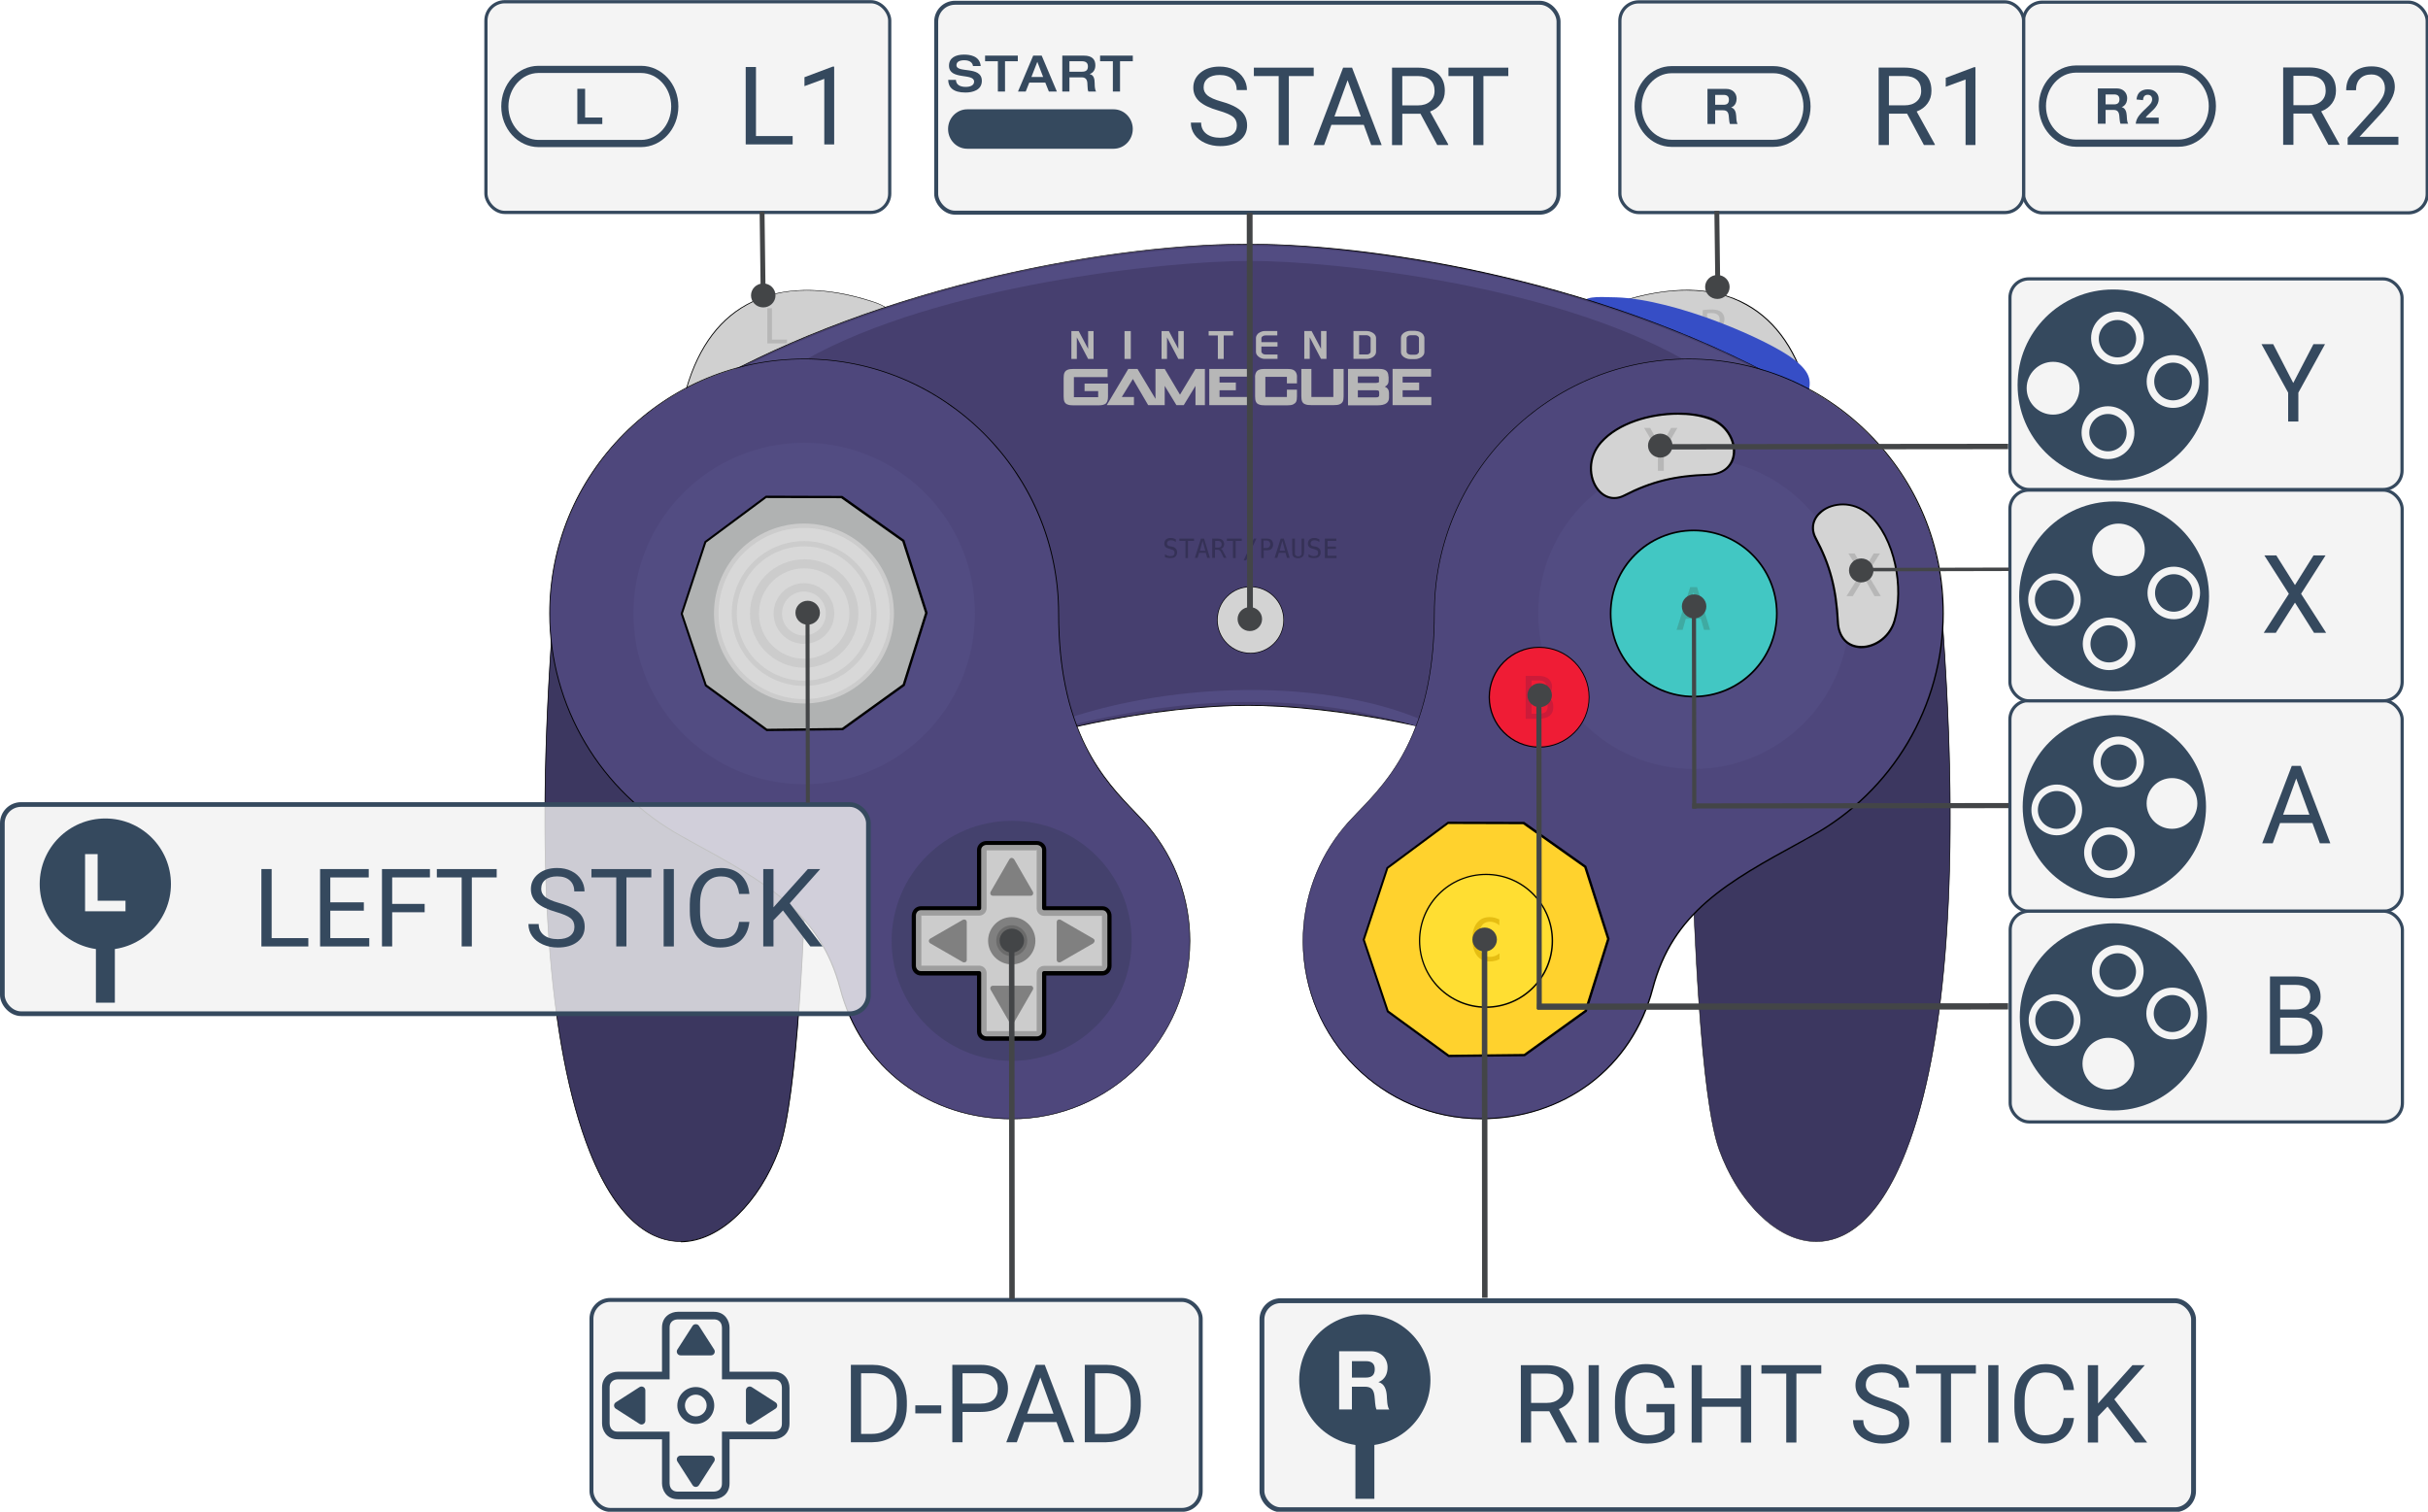 <?xml version="1.0" encoding="UTF-8" standalone="no"?>
<svg
   xmlns:dc="http://purl.org/dc/elements/1.1/"
   xmlns:cc="http://creativecommons.org/ns#"
   xmlns:rdf="http://www.w3.org/1999/02/22-rdf-syntax-ns#"
   xmlns:svg="http://www.w3.org/2000/svg"
   xmlns="http://www.w3.org/2000/svg"
   xmlns:sodipodi="http://sodipodi.sourceforge.net/DTD/sodipodi-0.dtd"
   xmlns:inkscape="http://www.inkscape.org/namespaces/inkscape"
   viewBox="130.3 60.7 486.309 302.822"
   version="1.1"
   id="svg122"
   sodipodi:docname="controls.svg"
   width="486.309"
   height="302.822"
   inkscape:version="0.92.4 5da689c313, 2019-01-14">
  <defs
     id="defs126">
    <clipPath
       clipPathUnits="userSpaceOnUse"
       id="clipPath18-92">
      <path
         d="M 0,37.061 H 37.061 V 0 H 0 Z"
         id="path16-4"
         inkscape:connector-curvature="0" />
    </clipPath>
    <clipPath
       clipPathUnits="userSpaceOnUse"
       id="clipPath18-1">
      <path
         d="M 0,37.061 H 37.061 V 0 H 0 Z"
         id="path16-6"
         inkscape:connector-curvature="0" />
    </clipPath>
    <clipPath
       clipPathUnits="userSpaceOnUse"
       id="clipPath18-2">
      <path
         d="M 0,37.061 H 37.061 V 0 H 0 Z"
         id="path16-2"
         inkscape:connector-curvature="0" />
    </clipPath>
    <clipPath
       clipPathUnits="userSpaceOnUse"
       id="clipPath18">
      <path
         d="M 0,37.061 H 37.061 V 0 H 0 Z"
         id="path16-3"
         inkscape:connector-curvature="0" />
    </clipPath>
  </defs>
  <sodipodi:namedview
     pagecolor="#ffffff"
     bordercolor="#666666"
     borderopacity="1"
     objecttolerance="10"
     gridtolerance="10"
     guidetolerance="10"
     inkscape:pageopacity="0"
     inkscape:pageshadow="2"
     inkscape:window-width="1920"
     inkscape:window-height="1015"
     id="namedview124"
     showgrid="false"
     fit-margin-top="0"
     fit-margin-left="0"
     fit-margin-right="0"
     fit-margin-bottom="0"
     inkscape:zoom="1.6687721"
     inkscape:cx="343.84391"
     inkscape:cy="137.71187"
     inkscape:window-x="1920"
     inkscape:window-y="0"
     inkscape:window-maximized="1"
     inkscape:current-layer="svg122" />
  <g
     id="g995"
     transform="matrix(0,-1.408,1.408,0,153.907,493.003)">
    <path
       id="path2"
       d="m 250.59,80.572 c 14.021,3.513 17.741,13.782 13.544,26.85 -4.227,13.068 -13.544,-26.374 -13.544,-26.85 z"
       inkscape:connector-curvature="0"
       style="fill:#d0d0d0" />
    <path
       id="path4"
       d="m 250.531,80.572 v -0.059 h 0.059 c 6.311,1.578 10.746,4.554 13.127,8.9 1.31,2.352 1.994,5.12 2.054,8.186 0.059,3.007 -0.476,6.311 -1.637,9.823 -0.625,1.905 -1.369,2.798 -2.292,2.679 -2.411,-0.387 -5.358,-8.305 -7.412,-14.884 -2.203,-7.174 -3.9,-14.407 -3.9,-14.646 z m 15.181,17.444 c 0,-3.215 -0.685,-6.073 -2.084,-8.543 -2.381,-4.287 -6.757,-7.263 -13.008,-8.841 0.149,0.714 1.727,7.531 3.929,14.586 2.917,9.407 5.477,14.527 7.353,14.794 0.833,0.119 1.578,-0.744 2.173,-2.62 1.101,-3.393 1.637,-6.519 1.637,-9.377 z"
       inkscape:connector-curvature="0" />
    <path
       id="path6"
       d="m 263.182,92.389 v 0.655 h -4.465 v 2.143 h -0.536 v -2.798 z"
       inkscape:connector-curvature="0"
       style="fill:#b7b7b7" />
    <path
       id="path8"
       d="m 250.59,240.572 c 14.021,-3.513 17.741,-13.782 13.544,-26.85 -4.227,-13.068 -13.544,26.404 -13.544,26.85 z"
       inkscape:connector-curvature="0"
       style="fill:#d0d0d0" />
    <path
       id="path10"
       d="m 250.531,240.632 v -0.059 c 0,-0.238 1.697,-7.472 3.929,-14.646 2.054,-6.579 5.001,-14.527 7.412,-14.884 0.893,-0.149 1.667,0.744 2.292,2.679 1.131,3.542 1.667,6.847 1.637,9.823 -0.059,3.066 -0.744,5.834 -2.054,8.186 -2.411,4.316 -6.817,7.323 -13.127,8.9 h -0.089 z m 15.181,-17.503 c 0,-2.858 -0.536,-5.983 -1.637,-9.407 -0.595,-1.846 -1.34,-2.739 -2.173,-2.62 -1.875,0.268 -4.406,5.388 -7.353,14.794 -2.203,7.025 -3.78,13.872 -3.929,14.586 6.251,-1.578 10.627,-4.554 13.008,-8.841 1.399,-2.441 2.084,-5.299 2.084,-8.514 z"
       inkscape:connector-curvature="0" />
    <path
       id="path12"
       d="m 262.914,225.45 c 0.059,0.327 0.089,0.804 0.089,1.25 0,0.685 -0.119,1.131 -0.417,1.459 -0.238,0.238 -0.566,0.387 -0.953,0.387 -0.655,0 -1.101,-0.417 -1.28,-0.953 -0.119,0.387 -0.476,0.625 -1.012,0.744 -0.685,0.149 -1.191,0.268 -1.369,0.387 v -0.685 c 0.149,-0.089 0.566,-0.179 1.191,-0.327 0.685,-0.149 0.953,-0.417 0.982,-1.012 v -0.595 h -2.173 v -0.655 z m -2.292,0.625 v 0.655 c 0,0.685 0.387,1.131 0.953,1.131 0.655,0 0.923,-0.476 0.923,-1.161 0,-0.298 -0.03,-0.536 -0.059,-0.625 h -1.816 z"
       inkscape:connector-curvature="0"
       style="fill:#b7b7b7" />
    <path
       id="path14"
       d="m 218.977,259.534 c -35.9,2.649 -61.321,0.506 -75.729,-5.15 -21.105,-8.246 -12.681,-21.879 0.179,-26.582 8.781,-3.215 43.639,-3.9 46.14,-4.078 2.53,-0.179 29.232,35.959 29.41,35.81 z"
       inkscape:connector-curvature="0"
       style="fill:#3c3760" />
    <path
       id="path16"
       d="m 130.36,241.614 v -0.089 c 0.03,-2.739 1.369,-5.507 3.87,-8.037 2.322,-2.381 5.596,-4.406 9.198,-5.715 7.472,-2.739 33.31,-3.632 43.044,-3.959 1.637,-0.059 2.739,-0.089 3.126,-0.119 1.905,-0.119 16.878,19.468 24.945,30.006 2.5,3.274 4.316,5.626 4.495,5.775 h 0.119 l -0.089,0.089 h -0.03 c -34.441,2.56 -60.636,0.774 -75.758,-5.15 -10.657,-4.138 -12.919,-9.228 -12.919,-12.8 z m 88.529,17.861 c -0.298,-0.327 -1.369,-1.727 -4.465,-5.745 -7.472,-9.764 -23.01,-30.095 -24.856,-29.976 -0.387,0.03 -1.459,0.059 -3.126,0.119 -8.781,0.298 -35.542,1.22 -43.014,3.959 -3.572,1.31 -6.847,3.334 -9.168,5.686 -2.471,2.53 -3.81,5.269 -3.84,7.978 v 0.089 c 0,3.542 2.233,8.603 12.8,12.74 15.122,5.924 41.288,7.71 75.669,5.15 z"
       inkscape:connector-curvature="0" />
    <path
       id="path18"
       d="m 263.688,208.125 c 1.22,0.625 1.131,1.846 1.042,5.06 -0.298,8.484 -6.102,21.79 -8.9,25.332 -1.846,2.322 -3.096,2.59 -5.537,1.637 z"
       inkscape:connector-curvature="0"
       style="fill:#364ec6" />
    <path
       id="path20"
       d="m 251.275,81.971 -58.612,24.767 c 10.567,18.843 14.021,41.794 14.021,54.028 0,12.234 -3.364,35.066 -14.021,54.028 l 58.612,24.767 c 15.955,-27.654 21.016,-60.934 21.016,-78.795 0,-9.466 -1.459,-23.367 -5.18,-38.4 -3.304,-13.306 -8.394,-27.505 -15.836,-40.395 z"
       inkscape:connector-curvature="0"
       style="fill:#463f6f" />
    <path
       id="path22"
       d="m 192.603,214.823 0.03,-0.03 c 11.044,-19.706 13.991,-43.222 13.991,-54.028 0,-10.806 -2.947,-34.322 -13.991,-54.028 l -0.03,-0.03 0.059,-0.03 58.642,-24.767 0.03,0.03 c 6.757,11.699 12.086,25.302 15.836,40.424 3.304,13.276 5.18,27.267 5.18,38.4 0,10.359 -1.637,23.367 -4.525,35.751 -1.727,7.472 -3.929,14.765 -6.489,21.611 -2.887,7.71 -6.251,14.943 -10.032,21.462 l -0.03,0.03 -0.03,-0.03 -58.642,-24.767 z m 58.672,-132.793 -58.523,24.737 c 4.703,8.365 8.484,18.545 10.954,29.47 1.935,8.543 3.036,17.474 3.036,24.558 0,7.114 -1.101,16.045 -3.007,24.499 -2.471,10.865 -6.251,21.075 -10.984,29.5 l 58.523,24.737 c 16.551,-28.726 20.986,-63.018 20.986,-78.765 0,-11.133 -1.875,-25.124 -5.18,-38.4 -3.751,-15.092 -9.079,-28.666 -15.807,-40.335 z"
       inkscape:connector-curvature="0" />
    <path
       id="path24"
       d="m 202.933,131.921 c 5.18,19.349 6.013,36.733 0.268,54.504 l 0.566,0.953 c 7.174,-14.705 6.489,-38.966 -0.179,-55.665 z m 48.104,-49.95 4.852,15.896 c 10.567,18.843 14.021,50.902 14.021,63.137 0,12.234 -3.364,42.776 -14.021,61.738 l -4.852,16.819 c 15.955,-27.654 21.016,-60.934 21.016,-78.795 0,-9.466 -1.459,-23.367 -5.18,-38.4 -3.304,-13.306 -8.394,-27.505 -15.836,-40.395 z"
       inkscape:connector-curvature="0"
       style="fill:#524c82" />
    <path
       id="path26"
       d="m 218.977,61.878 c -35.9,-2.679 -61.321,-0.506 -75.729,5.209 -21.105,8.365 -12.681,22.177 0.179,26.94 8.781,3.274 43.639,3.959 46.14,4.138 2.53,0.179 29.232,-36.465 29.41,-36.287 z"
       inkscape:connector-curvature="0"
       style="fill:#3c3760" />
    <path
       id="path28"
       d="m 130.36,80.036 c 0,-3.632 2.262,-8.781 12.86,-12.979 15.122,-5.983 41.317,-7.799 75.758,-5.209 h 0.03 l 0.089,0.089 h -0.119 c -0.179,0.149 -1.994,2.56 -4.495,5.864 -8.037,10.687 -23.04,30.541 -24.945,30.393 -0.387,-0.03 -1.459,-0.059 -3.126,-0.119 -9.734,-0.327 -35.572,-1.25 -43.044,-4.019 -3.602,-1.34 -6.847,-3.393 -9.198,-5.805 -2.5,-2.56 -3.84,-5.388 -3.87,-8.156 0.059,0 0.059,-0.03 0.059,-0.059 z M 218.888,61.937 c -34.381,-2.56 -60.517,-0.774 -75.609,5.209 -10.567,4.197 -12.83,9.317 -12.83,12.889 v 0.089 c 0.03,2.739 1.369,5.537 3.84,8.067 2.322,2.381 5.567,4.435 9.168,5.775 7.472,2.768 34.233,3.691 43.014,4.019 1.637,0.059 2.739,0.089 3.126,0.119 1.846,0.119 17.384,-20.48 24.856,-30.363 3.066,-4.078 4.108,-5.477 4.435,-5.805 z"
       inkscape:connector-curvature="0" />
    <path
       id="path30"
       d="m 188.019,240.84 c -6.162,-11.193 -10.329,-19.557 -21.671,-22.534 -11.341,-2.977 -18.515,-12.77 -18.515,-24.409 0,-13.991 11.341,-25.332 25.332,-25.332 6.162,0 11.818,2.203 16.194,5.864 4.406,3.661 10.389,12.8 30.363,12.8 19.974,0 36.197,16.223 36.197,36.197 0,19.974 -16.223,36.197 -36.197,36.197 -13.634,0.03 -25.541,-7.561 -31.702,-18.783 z"
       inkscape:connector-curvature="0"
       style="fill:#4e477c" />
    <path
       id="path32"
       d="m 147.803,193.926 c 0,-13.991 11.371,-25.362 25.362,-25.362 5.924,0 11.699,2.084 16.223,5.864 0.655,0.536 1.31,1.191 2.113,1.935 4.465,4.316 11.252,10.865 28.249,10.865 9.674,0 18.783,3.78 25.63,10.627 6.847,6.847 10.627,15.955 10.627,25.63 0,9.674 -3.78,18.783 -10.627,25.63 -6.847,6.847 -15.955,10.627 -25.63,10.627 -13.217,0 -25.392,-7.204 -31.762,-18.813 l 0.03,-0.03 -0.03,0.03 c -0.238,-0.447 -0.476,-0.893 -0.744,-1.34 -5.834,-10.627 -10.032,-18.307 -20.897,-21.165 -5.537,-1.459 -10.21,-4.554 -13.544,-8.99 -3.274,-4.406 -5.001,-9.764 -5.001,-15.509 z m 108.116,29.529 c 0,-19.944 -16.223,-36.138 -36.138,-36.138 -7.501,0 -13.693,-1.25 -18.902,-3.87 -4.406,-2.203 -7.174,-4.882 -9.407,-7.025 -0.774,-0.744 -1.459,-1.399 -2.084,-1.935 -4.525,-3.78 -10.27,-5.864 -16.164,-5.864 -13.931,0 -25.273,11.341 -25.273,25.273 0,11.847 7.263,21.403 18.486,24.35 5.031,1.31 8.96,3.78 12.413,7.74 3.155,3.632 5.656,8.186 8.543,13.485 0.238,0.447 0.476,0.893 0.744,1.34 6.37,11.58 18.515,18.754 31.702,18.754 19.855,0.03 36.078,-16.194 36.078,-36.108 z"
       inkscape:connector-curvature="0" />
    <path
       id="path34"
       d="m 188.019,80.214 c -6.162,11.193 -10.329,19.557 -21.671,22.534 -11.341,2.977 -18.515,12.77 -18.515,24.409 0,13.991 11.341,25.332 25.332,25.332 6.162,0 11.818,-2.203 16.194,-5.864 4.376,-3.661 10.389,-12.8 30.363,-12.8 19.974,0 36.197,-16.223 36.197,-36.197 0,-19.974 -16.194,-36.197 -36.168,-36.197 -13.663,0 -25.57,7.591 -31.732,18.783 z"
       inkscape:connector-curvature="0"
       style="fill:#4e477c" />
    <path
       id="path36"
       d="m 147.803,127.158 c 0,-5.745 1.727,-11.103 5.001,-15.479 3.304,-4.406 8.007,-7.531 13.544,-8.99 10.865,-2.858 15.062,-10.538 20.897,-21.165 0.238,-0.447 0.476,-0.893 0.744,-1.34 6.37,-11.609 18.545,-18.813 31.762,-18.813 9.674,0 18.783,3.78 25.63,10.627 6.847,6.847 10.627,15.955 10.627,25.63 0,9.674 -3.78,18.783 -10.627,25.63 -6.847,6.847 -15.955,10.627 -25.63,10.627 -16.997,0 -23.754,6.549 -28.249,10.865 -0.774,0.744 -1.459,1.399 -2.113,1.935 -4.554,3.78 -10.3,5.864 -16.223,5.864 -13.961,-0.03 -25.362,-11.401 -25.362,-25.392 z M 255.919,97.628 c 0,-19.944 -16.223,-36.138 -36.138,-36.138 -13.187,0 -25.332,7.204 -31.702,18.783 -0.238,0.447 -0.476,0.893 -0.744,1.34 -2.887,5.299 -5.388,9.853 -8.543,13.485 -3.453,3.959 -7.382,6.43 -12.413,7.74 -11.222,2.947 -18.486,12.502 -18.486,24.35 0,13.931 11.341,25.273 25.273,25.273 5.894,0 11.639,-2.084 16.164,-5.864 0.655,-0.536 1.31,-1.191 2.084,-1.935 2.233,-2.143 5.001,-4.852 9.407,-7.025 5.209,-2.59 11.401,-3.87 18.902,-3.87 19.974,0 36.197,-16.223 36.197,-36.138 z"
       inkscape:connector-curvature="0" />
    <path
       id="path38"
       d="m 219.751,121.919 c -13.425,0 -24.29,-10.895 -24.29,-24.29 0,-13.395 10.895,-24.29 24.29,-24.29 13.425,0 24.29,10.895 24.29,24.29 0,13.395 -10.865,24.29 -24.29,24.29 z"
       inkscape:connector-curvature="0"
       style="fill:#524c82" />
    <path
       id="path40"
       d="m 173.195,144.215 c -9.436,0 -17.087,-7.65 -17.087,-17.057 0,-9.407 7.65,-17.087 17.057,-17.087 9.436,0 17.087,7.65 17.087,17.057 0.03,9.436 -7.62,17.087 -17.057,17.087 z"
       inkscape:connector-curvature="0"
       style="fill:#44416d" />
    <path
       id="path42"
       d="m 219.751,202.053 c -12.205,0 -22.117,9.883 -22.117,22.117 0,12.205 9.883,22.117 22.117,22.117 12.234,0 22.117,-9.883 22.117,-22.117 0,-12.234 -9.883,-22.117 -22.117,-22.117 z"
       inkscape:connector-curvature="0"
       style="fill:#524c82" />
    <path
       id="path44"
       d="m 219.751,212.233 c -6.579,0 -11.937,5.328 -11.937,11.937 0,6.608 5.328,11.937 11.937,11.937 6.579,0 11.937,-5.328 11.937,-11.937 0,-6.608 -5.328,-11.937 -11.937,-11.937 z"
       inkscape:connector-curvature="0" />
    <path
       id="path46"
       d="m 219.751,212.471 c -6.46,0 -11.699,5.239 -11.699,11.699 0,6.46 5.239,11.699 11.699,11.699 6.46,0 11.699,-5.239 11.699,-11.699 0,-6.46 -5.239,-11.699 -11.699,-11.699 z"
       inkscape:connector-curvature="0"
       style="fill:#42c7c3" />
    <path
       id="path48"
       d="m 218.829,165.885 c -2.62,0 -4.763,-2.113 -4.763,-4.763 0,-2.62 2.113,-4.763 4.763,-4.763 2.62,0 4.763,2.113 4.763,4.763 0,2.62 -2.113,4.763 -4.763,4.763 z"
       inkscape:connector-curvature="0" />
    <path
       id="path50"
       d="m 218.829,165.796 c -2.59,0 -4.673,-2.084 -4.673,-4.673 0,-2.59 2.084,-4.673 4.673,-4.673 2.59,0 4.673,2.084 4.673,4.673 0,2.56 -2.084,4.673 -4.673,4.673 z m 20.688,60.488 c 0.149,5.12 6.638,4.465 8.067,-0.059 1.429,-4.554 0.327,-11.847 -3.453,-15.241 -3.78,-3.364 -9.436,-0.298 -7.561,3.274 1.875,3.572 2.768,6.906 2.947,12.026 z"
       inkscape:connector-curvature="0"
       style="fill:#d3d3d3" />
    <path
       id="path52"
       d="m 236.034,212.858 c 0,-0.923 0.447,-1.816 1.31,-2.471 1.637,-1.28 4.584,-1.518 6.876,0.506 3.84,3.423 4.941,10.865 3.513,15.39 -0.833,2.679 -3.393,4.019 -5.388,3.751 -1.786,-0.238 -2.887,-1.637 -2.977,-3.691 -0.149,-4.763 -0.982,-8.127 -2.947,-11.967 -0.268,-0.536 -0.387,-1.012 -0.387,-1.518 z m 11.996,9.079 c 0,-3.959 -1.31,-8.424 -4.019,-10.835 -2.143,-1.905 -4.941,-1.667 -6.489,-0.476 -1.22,0.953 -1.518,2.292 -0.863,3.572 1.994,3.87 2.828,7.263 2.977,12.086 0.059,1.905 1.072,3.185 2.709,3.423 1.875,0.268 4.287,-0.982 5.06,-3.542 0.417,-1.22 0.625,-2.679 0.625,-4.227 z"
       inkscape:connector-curvature="0" />
    <path
       id="path54"
       d="m 219.751,112.095 c -8.007,0 -14.467,-6.489 -14.467,-14.467 0,-7.978 6.489,-14.467 14.467,-14.467 8.007,0 14.467,6.489 14.467,14.467 0,7.978 -6.46,14.467 -14.467,14.467 z"
       inkscape:connector-curvature="0"
       style="fill:#cccccc;stroke:#000000;stroke-width:0.298;stroke-linecap:round;stroke-linejoin:round" />
    <path
       id="path56"
       d="m 219.751,109.208 c -6.4,0 -11.609,-5.18 -11.609,-11.609 0,-6.43 5.18,-11.609 11.609,-11.609 6.43,0 11.609,5.18 11.609,11.609 0,6.43 -5.18,11.609 -11.609,11.609 z"
       stroke-miterlimit="10"
       inkscape:connector-curvature="0"
       style="fill:none;stroke:#797979;stroke-width:0.298;stroke-miterlimit:10" />
    <path
       id="path58"
       d="m 219.751,105.785 c -4.495,0 -8.156,-3.661 -8.156,-8.156 0,-4.495 3.661,-8.156 8.156,-8.156 4.495,0 8.156,3.661 8.156,8.156 0.03,4.495 -3.632,8.156 -8.156,8.156 z"
       inkscape:connector-curvature="0"
       style="fill:none;stroke:#797979;stroke-width:2.64;stroke-linecap:round;stroke-linejoin:round" />
    <path
       id="path60"
       d="m 219.751,101.647 c -2.233,0 -4.048,-1.816 -4.048,-4.048 0,-2.233 1.816,-4.048 4.048,-4.048 2.233,0 4.048,1.816 4.048,4.048 0,2.233 -1.816,4.048 -4.048,4.048 z"
       inkscape:connector-curvature="0"
       style="fill:none;stroke:#797979;stroke-width:4.465;stroke-linecap:round;stroke-linejoin:round" />
    <path
       id="path62"
       d="m 222.788,224.14 -3.096,-0.863 v 1.727 l 3.096,-0.863 m 0.714,-0.476 v 0.982 l -6.073,1.846 v -0.863 l 1.578,-0.447 v -2.143 l -1.578,-0.447 v -0.863 l 6.073,1.935"
       inkscape:connector-curvature="0"
       style="fill:#3faaa2" />
    <path
       id="path64"
       d="m 246.155,217.115 v 0.863 l -2.679,1.488 2.679,1.488 v 0.893 l -3.364,-1.935 h -2.739 v -0.833 h 2.739 l 3.364,-1.965"
       inkscape:connector-curvature="0"
       style="fill:#b7b7b7" />
    <path
       id="path66"
       d="m 218.531,244.68 c -5.12,0.238 -4.376,6.698 0.208,8.067 4.554,1.369 11.877,0.119 15.181,-3.721 3.304,-3.84 0.149,-9.436 -3.393,-7.531 -3.542,1.905 -6.876,2.947 -11.996,3.185 z"
       inkscape:connector-curvature="0"
       style="fill:#d3d3d3" />
    <path
       id="path68"
       d="m 214.81,248.014 c 0,-0.149 0,-0.298 0.03,-0.447 0.208,-1.786 1.578,-2.917 3.661,-3.036 4.763,-0.238 8.097,-1.101 11.907,-3.155 1.399,-0.744 2.947,-0.417 3.959,0.863 1.28,1.607 1.607,4.584 -0.387,6.876 -3.364,3.9 -10.776,5.09 -15.33,3.751 -2.471,-0.714 -3.84,-2.947 -3.84,-4.852 z m 20.331,-2.62 c 0,-1.131 -0.357,-2.203 -0.982,-2.947 -0.953,-1.191 -2.292,-1.488 -3.602,-0.804 -3.84,2.054 -7.234,2.947 -12.026,3.185 -1.905,0.089 -3.185,1.131 -3.364,2.768 -0.238,1.875 1.072,4.257 3.602,5.001 4.465,1.34 11.728,0.149 15.033,-3.661 0.923,-1.101 1.34,-2.352 1.34,-3.542 z"
       inkscape:connector-curvature="0" />
    <path
       id="path70"
       d="m 228.295,246.168 v 0.893 l -2.292,1.34 2.292,1.369 v 0.893 l -2.858,-1.816 -3.215,1.935 v -0.893 l 2.62,-1.488 -2.62,-1.607 v -0.893 l 3.215,2.024 2.858,-1.756"
       inkscape:connector-curvature="0"
       style="fill:#b7b7b7" />
    <path
       id="path72"
       d="m 187.096,123.586 c 0,-0.595 -0.447,-1.072 -0.982,-1.072 h -8.305 v -8.305 c 0,-0.536 -0.476,-0.982 -1.072,-0.982 h -7.114 c -0.595,0 -1.072,0.447 -1.072,0.982 v 8.305 h -8.305 c -0.536,0 -0.982,0.476 -0.982,1.072 v 7.114 c 0,0.595 0.447,1.072 0.982,1.072 h 8.305 v 8.305 c 0,0.536 0.476,0.982 1.072,0.982 h 7.114 c 0.595,0 1.072,-0.447 1.072,-0.982 v -8.305 h 8.305 c 0.536,0 0.982,-0.476 0.982,-1.072 z"
       inkscape:connector-curvature="0"
       style="fill:#9e9e9e" />
    <path
       id="path74"
       d="m 158.966,130.7 v -7.114 c 0,-0.744 0.566,-1.369 1.28,-1.369 h 8.007 v -8.007 c 0,-0.714 0.625,-1.28 1.369,-1.28 h 7.114 c 0.744,0 1.369,0.566 1.369,1.28 v 8.007 h 8.007 c 0.714,0 1.28,0.625 1.28,1.369 v 7.114 c 0,0.774 -0.566,1.369 -1.28,1.369 h -8.007 v 8.007 c 0,0.714 -0.625,1.28 -1.369,1.28 h -7.114 c -0.744,0 -1.369,-0.566 -1.369,-1.28 v -8.007 h -8.007 c -0.714,0.03 -1.28,-0.595 -1.28,-1.369 z M 177.541,114.209 c 0,-0.387 -0.357,-0.685 -0.774,-0.685 h -7.114 c -0.417,0 -0.774,0.298 -0.774,0.685 v 8.305 c 0,0.179 -0.119,0.298 -0.298,0.298 h -8.305 c -0.387,0 -0.685,0.357 -0.685,0.774 v 7.114 c 0,0.417 0.298,0.774 0.685,0.774 h 8.305 c 0.179,0 0.298,0.119 0.298,0.298 v 8.305 c 0,0.387 0.357,0.685 0.774,0.685 h 7.114 c 0.417,0 0.774,-0.298 0.774,-0.685 v -8.305 c 0,-0.179 0.119,-0.298 0.298,-0.298 h 8.305 c 0.387,0 0.685,-0.357 0.685,-0.774 v -7.114 c 0,-0.417 -0.298,-0.774 -0.685,-0.774 h -8.305 c -0.179,0 -0.298,-0.119 -0.298,-0.298 z"
       inkscape:connector-curvature="0" />
    <path
       id="path76"
       d="m 186.144,130.73 c -0.089,0 -0.089,0.059 -0.089,0 v -7.144 h -8.216 c -0.595,0 -1.072,-0.476 -1.072,-1.072 v -8.305 c 0,0.089 0.059,0.089 0,0.089 h -7.114 c -0.059,0 0,0 0,-0.089 v 8.305 c 0,0.595 -0.476,1.072 -1.072,1.072 h -8.246 v 7.114 c 0,0.059 0,0 -0.089,0 h 8.305 c 0.595,0 1.072,0.476 1.072,1.072 v 8.305 c 0,-0.089 -0.059,-0.089 0,-0.089 h 7.114 c 0.059,0 0,0 0,0.089 v -8.305 c 0,-0.595 0.476,-1.072 1.072,-1.072 h 8.335 z"
       inkscape:connector-curvature="0"
       style="fill:#cccccc" />
    <path
       id="path78"
       d="m 173.195,130.522 c -1.875,0 -3.364,-1.518 -3.364,-3.364 0,-1.846 1.518,-3.364 3.364,-3.364 1.846,0 3.364,1.518 3.364,3.364 0,1.846 -1.518,3.364 -3.364,3.364 z m 11.788,-3.393 c 0,-0.119 -0.089,-0.238 -0.179,-0.298 l -4.644,-2.679 c -0.119,-0.059 -0.268,-0.059 -0.387,0 -0.119,0.059 -0.179,0.208 -0.179,0.327 v 5.358 c 0,0.149 0.059,0.268 0.179,0.327 0.119,0.059 0.268,0.059 0.387,0 l 4.644,-2.679 c 0.089,-0.089 0.179,-0.208 0.179,-0.357 z m -23.576,0 c 0,-0.119 0.089,-0.238 0.179,-0.298 l 4.644,-2.679 c 0.119,-0.059 0.268,-0.059 0.387,0 0.119,0.059 0.179,0.208 0.179,0.327 v 5.358 c 0,0.149 -0.059,0.268 -0.179,0.327 -0.119,0.059 -0.268,0.059 -0.387,0 l -4.644,-2.679 c -0.119,-0.089 -0.179,-0.208 -0.179,-0.357 z m 11.788,11.818 c 0.119,0 0.238,-0.089 0.298,-0.179 l 2.679,-4.644 c 0.059,-0.119 0.059,-0.268 0,-0.387 -0.059,-0.119 -0.208,-0.179 -0.327,-0.179 h -5.358 c -0.149,0 -0.268,0.059 -0.327,0.179 -0.059,0.119 -0.059,0.268 0,0.387 l 2.679,4.644 c 0.089,0.089 0.238,0.179 0.357,0.179 z m 0,-23.576 c 0.119,0 0.238,0.089 0.298,0.179 l 2.679,4.644 c 0.059,0.119 0.059,0.268 0,0.387 -0.059,0.119 -0.208,0.179 -0.327,0.179 h -5.358 c -0.149,0 -0.268,-0.059 -0.327,-0.179 -0.059,-0.119 -0.059,-0.268 0,-0.387 l 2.679,-4.644 c 0.089,-0.119 0.238,-0.208 0.357,-0.179 z"
       inkscape:connector-curvature="0"
       style="fill:#808080" />
    <path
       id="path80"
       d="m 230.319,150.496 h -0.387 c 0.059,-0.119 0.119,-0.238 0.179,-0.327 0.03,-0.119 0.059,-0.238 0.059,-0.357 0,-0.179 -0.03,-0.327 -0.119,-0.417 -0.089,-0.089 -0.179,-0.149 -0.327,-0.149 -0.119,0 -0.208,0.03 -0.268,0.089 -0.059,0.059 -0.119,0.179 -0.149,0.387 l -0.03,0.208 c -0.059,0.268 -0.149,0.447 -0.298,0.566 -0.119,0.119 -0.298,0.179 -0.536,0.179 -0.268,0 -0.447,-0.089 -0.595,-0.238 -0.149,-0.149 -0.208,-0.387 -0.208,-0.714 0,-0.119 0,-0.268 0.03,-0.387 0.03,-0.119 0.059,-0.268 0.119,-0.387 h 0.387 c -0.089,0.149 -0.149,0.268 -0.208,0.387 -0.03,0.119 -0.059,0.268 -0.059,0.387 0,0.179 0.03,0.327 0.119,0.447 0.089,0.119 0.208,0.149 0.357,0.149 0.149,0 0.238,-0.03 0.327,-0.119 0.059,-0.059 0.119,-0.208 0.179,-0.387 l 0.059,-0.208 c 0.059,-0.268 0.149,-0.447 0.268,-0.566 0.119,-0.119 0.268,-0.179 0.476,-0.179 0.238,0 0.447,0.089 0.595,0.238 0.149,0.179 0.208,0.387 0.208,0.655 0,0.119 0,0.208 -0.03,0.327 -0.059,0.179 -0.089,0.298 -0.149,0.417 m 0.089,0.506 v 2.084 h -0.327 v -0.863 h -2.441 v -0.357 h 2.441 v -0.863 h 0.327 m -0.327,3.304 -1.399,-0.387 v 0.774 l 1.399,-0.387 m 0.327,-0.238 v 0.447 l -2.739,0.833 v -0.387 l 0.714,-0.208 v -0.953 l -0.714,-0.208 v -0.387 l 2.739,0.863 m -1.429,2.768 c -0.03,0.089 -0.059,0.179 -0.149,0.238 -0.059,0.059 -0.208,0.149 -0.417,0.238 l -0.744,0.387 v -0.387 l 0.685,-0.327 c 0.208,-0.089 0.327,-0.179 0.387,-0.268 0.059,-0.089 0.089,-0.179 0.089,-0.298 v -0.357 h -1.161 v -0.387 h 2.739 v 0.774 c 0,0.298 -0.059,0.536 -0.208,0.685 -0.149,0.149 -0.327,0.238 -0.595,0.238 -0.179,0 -0.327,-0.059 -0.447,-0.149 -0.089,-0.059 -0.179,-0.208 -0.179,-0.387 m 1.131,-0.744 h -0.982 v 0.417 c 0,0.179 0.03,0.298 0.119,0.387 0.089,0.089 0.208,0.119 0.357,0.119 0.149,0 0.268,-0.059 0.357,-0.149 0.089,-0.089 0.119,-0.238 0.119,-0.417 v -0.357 m 0.327,1.697 v 2.084 h -0.327 v -0.863 h -2.441 v -0.387 h 2.441 v -0.863 h 0.327 m 0,3.84 v 0.357 l -3.096,-1.459 v -0.357 l 3.096,1.459 m -0.298,1.369 h -1.042 v 0.417 c 0,0.179 0.059,0.298 0.149,0.387 0.089,0.089 0.208,0.149 0.387,0.149 0.179,0 0.298,-0.059 0.387,-0.149 0.089,-0.089 0.149,-0.238 0.149,-0.417 v -0.387 m 0.268,-0.357 v 0.804 c 0,0.298 -0.059,0.536 -0.208,0.685 -0.149,0.149 -0.357,0.238 -0.625,0.238 -0.268,0 -0.476,-0.089 -0.625,-0.238 -0.149,-0.149 -0.208,-0.387 -0.208,-0.685 v -0.417 h -1.101 v -0.357 h 2.768 m -0.327,3.007 -1.399,-0.387 v 0.774 l 1.399,-0.387 m 0.327,-0.238 v 0.447 l -2.739,0.833 v -0.387 l 0.714,-0.208 v -0.953 l -0.714,-0.208 v -0.387 l 2.739,0.863 m -1.697,1.637 h 1.697 v 0.387 h -2.173 c -0.059,0 -0.089,0.03 -0.119,0.03 -0.059,0.03 -0.119,0.089 -0.179,0.179 -0.03,0.089 -0.059,0.179 -0.059,0.268 0,0.119 0.03,0.208 0.059,0.268 0.03,0.059 0.089,0.119 0.179,0.179 0.03,0.03 0.059,0.03 0.119,0.03 h 2.173 v 0.357 h -1.697 c -0.268,0 -0.476,-0.03 -0.595,-0.059 -0.119,-0.03 -0.208,-0.089 -0.298,-0.179 -0.059,-0.089 -0.119,-0.179 -0.149,-0.268 -0.03,-0.119 -0.059,-0.208 -0.059,-0.357 0,-0.119 0.03,-0.238 0.059,-0.357 0.03,-0.119 0.089,-0.208 0.149,-0.268 0.089,-0.089 0.179,-0.149 0.298,-0.179 0.119,0 0.327,-0.03 0.595,-0.03 m 1.607,3.87 h -0.387 c 0.059,-0.119 0.119,-0.238 0.179,-0.327 0.03,-0.119 0.059,-0.238 0.059,-0.357 0,-0.179 -0.03,-0.327 -0.119,-0.417 -0.089,-0.089 -0.179,-0.149 -0.327,-0.149 -0.119,0 -0.208,0.03 -0.268,0.089 -0.059,0.059 -0.119,0.179 -0.149,0.387 l -0.03,0.208 c -0.059,0.268 -0.149,0.447 -0.298,0.566 -0.119,0.119 -0.298,0.179 -0.536,0.179 -0.268,0 -0.447,-0.089 -0.595,-0.238 -0.149,-0.149 -0.208,-0.387 -0.208,-0.714 0,-0.119 0,-0.268 0.03,-0.387 0.03,-0.119 0.059,-0.268 0.119,-0.387 h 0.387 c -0.089,0.149 -0.149,0.268 -0.208,0.387 -0.03,0.119 -0.059,0.268 -0.059,0.387 0,0.179 0.03,0.327 0.119,0.447 0.089,0.119 0.208,0.149 0.357,0.149 0.149,0 0.238,-0.03 0.327,-0.119 0.059,-0.059 0.119,-0.208 0.179,-0.387 l 0.059,-0.208 c 0.059,-0.268 0.149,-0.447 0.268,-0.566 0.119,-0.119 0.268,-0.179 0.476,-0.179 0.238,0 0.447,0.089 0.595,0.238 0.149,0.179 0.208,0.387 0.208,0.655 0,0.119 0,0.208 -0.03,0.327 -0.059,0.149 -0.089,0.268 -0.149,0.417 m 0.089,0.774 v 1.637 h -0.327 v -1.25 h -0.804 v 1.191 h -0.327 v -1.191 h -0.982 v 1.28 h -0.327 v -1.667 h 2.768"
       inkscape:connector-curvature="0"
       style="fill:#353156" />
    <path
       id="path82"
       d="m 173.195,129.361 c -1.22,0 -2.203,-0.982 -2.203,-2.203 0,-1.22 0.982,-2.203 2.203,-2.203 1.22,0 2.203,0.982 2.203,2.203 0,1.22 -0.982,2.203 -2.203,2.203 z"
       inkscape:connector-curvature="0"
       style="fill:#6a6a6a" />
    <path
       id="path84"
       d="m 219.841,115.191 -10.359,-3.245 -6.34,-8.811 -0.119,-10.865 6.4,-8.752 10.3,-3.453 10.3,3.393 6.489,8.722 -0.03,10.865 -6.281,8.841 -10.359,3.304 z"
       inkscape:connector-curvature="0" />
    <path
       id="path86"
       d="m 219.841,114.834 -10.151,-3.185 -6.221,-8.633 -0.119,-10.657 6.281,-8.603 10.091,-3.393 10.121,3.334 6.34,8.543 -0.03,10.657 -6.162,8.692 -10.151,3.245 z"
       inkscape:connector-curvature="0"
       style="fill:#b0b2b2" />
    <path
       id="path88"
       d="m 219.751,110.399 c -7.055,0 -12.8,-5.715 -12.8,-12.8 0,-7.085 5.715,-12.8 12.8,-12.8 7.085,0 12.8,5.715 12.8,12.8 0,7.085 -5.715,12.8 -12.8,12.8 z"
       inkscape:connector-curvature="0"
       style="fill:#cccccc" />
    <path
       id="path90"
       d="m 219.751,109.803 c -6.727,0 -12.175,-5.447 -12.175,-12.175 0,-6.727 5.447,-12.175 12.175,-12.175 6.727,0 12.175,5.447 12.175,12.175 0,6.727 -5.418,12.175 -12.175,12.175 z"
       inkscape:connector-curvature="0"
       style="fill:#d8d8d8" />
    <path
       id="path92"
       d="m 219.751,107.928 c -5.686,0 -10.3,-4.614 -10.3,-10.3 0,-5.686 4.614,-10.3 10.3,-10.3 5.686,0 10.3,4.614 10.3,10.3 0,5.686 -4.584,10.3 -10.3,10.3 z"
       inkscape:connector-curvature="0"
       style="fill:#cccccc" />
    <path
       id="path94"
       d="m 219.751,107.154 c -5.269,0 -9.555,-4.287 -9.555,-9.555 0,-5.269 4.287,-9.555 9.555,-9.555 5.269,0 9.555,4.287 9.555,9.555 0,5.299 -4.257,9.555 -9.555,9.555 z"
       inkscape:connector-curvature="0"
       style="fill:#d8d8d8" />
    <path
       id="path96"
       d="m 219.751,105.338 c -4.257,0 -7.71,-3.453 -7.71,-7.71 0,-4.257 3.453,-7.71 7.71,-7.71 4.257,0 7.71,3.453 7.71,7.71 0.03,4.257 -3.423,7.71 -7.71,7.71 z"
       inkscape:connector-curvature="0"
       style="fill:#cccccc" />
    <path
       id="path98"
       d="m 219.751,104.058 c -3.542,0 -6.43,-2.887 -6.43,-6.43 0,-3.542 2.887,-6.43 6.43,-6.43 3.542,0 6.43,2.887 6.43,6.43 0,3.542 -2.858,6.43 -6.43,6.43 z"
       inkscape:connector-curvature="0"
       style="fill:#d8d8d8" />
    <path
       id="path100"
       d="m 219.751,101.915 c -2.381,0 -4.316,-1.935 -4.316,-4.316 0,-2.381 1.935,-4.316 4.316,-4.316 2.381,0 4.316,1.935 4.316,4.316 0,2.381 -1.935,4.316 -4.316,4.316 z"
       inkscape:connector-curvature="0"
       style="fill:#cccccc" />
    <path
       id="path102"
       d="m 219.751,100.724 c -1.727,0 -3.126,-1.399 -3.126,-3.126 0,-1.727 1.399,-3.126 3.126,-3.126 1.727,0 3.126,1.399 3.126,3.126 0,1.727 -1.399,3.126 -3.126,3.126 z"
       inkscape:connector-curvature="0"
       style="fill:#d8d8d8" />
    <path
       id="path104"
       d="m 173.463,212.204 -10.359,-3.245 -6.34,-8.811 -0.119,-10.865 6.4,-8.752 10.3,-3.453 10.3,3.393 6.489,8.722 -0.03,10.865 -6.281,8.841 -10.359,3.304 z"
       inkscape:connector-curvature="0" />
    <path
       id="path106"
       d="m 173.463,211.846 -10.151,-3.185 -6.221,-8.633 -0.119,-10.657 6.281,-8.603 10.091,-3.393 10.121,3.334 6.34,8.543 -0.03,10.657 -6.162,8.692 -10.151,3.245 z"
       inkscape:connector-curvature="0"
       style="fill:#ffd22d" />
    <path
       id="path108"
       d="m 173.195,185.085 c -5.269,0 -9.555,4.257 -9.555,9.526 0,5.269 4.257,9.555 9.526,9.555 5.269,0 9.555,-4.257 9.555,-9.526 0,-5.299 -4.257,-9.555 -9.526,-9.555 z"
       inkscape:connector-curvature="0" />
    <path
       id="path110"
       d="m 173.195,185.264 c -5.18,0 -9.347,4.197 -9.347,9.347 0,5.18 4.197,9.347 9.347,9.347 5.18,0 9.347,-4.197 9.347,-9.347 0,-5.15 -4.197,-9.347 -9.347,-9.347 z"
       inkscape:connector-curvature="0"
       style="fill:#ffde32" />
    <path
       id="path112"
       d="m 170.575,196.516 c -0.119,-0.208 -0.208,-0.417 -0.238,-0.655 -0.059,-0.208 -0.089,-0.447 -0.089,-0.714 0,-0.774 0.268,-1.369 0.833,-1.816 0.566,-0.417 1.34,-0.655 2.322,-0.655 0.982,0 1.756,0.208 2.322,0.655 0.566,0.447 0.833,1.042 0.833,1.816 0,0.238 -0.03,0.476 -0.089,0.714 -0.059,0.208 -0.149,0.447 -0.238,0.655 h -0.833 c 0.179,-0.208 0.298,-0.417 0.387,-0.655 0.089,-0.238 0.119,-0.476 0.119,-0.685 0,-0.536 -0.208,-0.923 -0.625,-1.191 -0.417,-0.268 -1.042,-0.387 -1.875,-0.387 -0.833,0 -1.459,0.119 -1.875,0.387 -0.417,0.268 -0.625,0.655 -0.625,1.191 0,0.238 0.03,0.476 0.119,0.714 0.089,0.238 0.208,0.447 0.387,0.655 h -0.833"
       inkscape:connector-curvature="0"
       style="fill:#e5bd13" />
    <path
       id="path114"
       d="m 207.844,194.998 c -3.959,0 -7.174,3.215 -7.174,7.174 0,3.959 3.215,7.174 7.174,7.174 3.959,0 7.174,-3.215 7.174,-7.174 0,-3.989 -3.215,-7.174 -7.174,-7.174 z"
       inkscape:connector-curvature="0" />
    <path
       id="path116"
       d="m 207.844,195.177 c -3.87,0 -7.025,3.155 -7.025,7.025 0,3.87 3.155,7.025 7.025,7.025 3.87,0 7.025,-3.155 7.025,-7.025 0,-3.87 -3.126,-7.025 -7.025,-7.025 z"
       inkscape:connector-curvature="0"
       style="fill:#ef1c35" />
    <path
       id="path118"
       d="m 207.725,201.1 h -2.233 v 0.982 c 0,0.476 0.089,0.804 0.238,1.012 0.179,0.208 0.447,0.298 0.833,0.298 0.387,0 0.685,-0.119 0.863,-0.327 0.179,-0.208 0.268,-0.536 0.268,-1.012 v -0.953 m 2.53,0 h -1.846 v 0.953 c 0,0.387 0.089,0.685 0.238,0.863 0.149,0.179 0.387,0.268 0.744,0.268 0.298,0 0.536,-0.089 0.655,-0.268 0.149,-0.179 0.208,-0.447 0.208,-0.863 v -0.953 m 0.655,-0.804 v 1.786 c 0,0.625 -0.149,1.101 -0.417,1.429 -0.268,0.327 -0.655,0.506 -1.131,0.506 -0.357,0 -0.655,-0.089 -0.893,-0.268 -0.208,-0.179 -0.357,-0.447 -0.417,-0.804 -0.059,0.387 -0.238,0.714 -0.506,0.923 -0.268,0.238 -0.625,0.327 -1.072,0.327 -0.566,0 -0.953,-0.179 -1.25,-0.536 -0.268,-0.357 -0.417,-0.893 -0.417,-1.607 v -1.786 h 6.102"
       inkscape:connector-curvature="0"
       style="fill:#cc1b39" />
    <path
       id="path120"
       d="m 259.312,164.933 h 0.625 v -1.786 c 0,-0.238 -0.059,-0.447 -0.149,-0.625 -0.089,-0.179 -0.208,-0.357 -0.357,-0.447 -0.149,-0.119 -0.327,-0.179 -0.506,-0.179 h -1.935 c -0.179,0 -0.357,0.059 -0.506,0.179 -0.149,0.119 -0.268,0.268 -0.357,0.447 -0.089,0.179 -0.149,0.387 -0.149,0.625 v 1.816 h 0.625 v -1.727 c 0,-0.149 0.03,-0.268 0.119,-0.387 0.089,-0.089 0.179,-0.179 0.298,-0.179 h 0.714 v 2.292 h 0.625 v -2.292 h 0.536 c 0.119,0 0.238,0.059 0.298,0.179 0.089,0.119 0.119,0.238 0.119,0.387 z m -3.334,4.614 h 3.066 l -3.066,1.607 v 0.774 h 3.959 v -0.774 h -2.53 l 2.53,-1.34 v -1.042 h -3.959 v 0.774 m 3.959,6.221 h -3.959 v 1.905 c 0,0.238 0.059,0.447 0.149,0.655 0.089,0.208 0.208,0.357 0.357,0.476 0.149,0.119 0.327,0.179 0.536,0.179 h 1.905 c 0.179,0 0.357,-0.059 0.506,-0.179 0.149,-0.119 0.268,-0.268 0.357,-0.476 0.089,-0.179 0.149,-0.417 0.149,-0.655 z m -0.744,2.262 c -0.089,0.119 -0.179,0.179 -0.298,0.179 h -1.875 c -0.119,0 -0.238,-0.059 -0.298,-0.179 -0.089,-0.089 -0.119,-0.238 -0.119,-0.357 v -1.101 h 2.739 v 1.101 c -0.03,0.149 -0.059,0.268 -0.149,0.357 z m 0.625,7.174 c 0.089,-0.179 0.119,-0.417 0.149,-0.655 v -0.714 c 0,-0.238 -0.059,-0.447 -0.149,-0.655 -0.089,-0.208 -0.208,-0.357 -0.357,-0.476 -0.149,-0.119 -0.327,-0.179 -0.536,-0.179 h -1.965 c -0.179,0 -0.357,0.059 -0.506,0.179 -0.149,0.119 -0.268,0.268 -0.357,0.476 -0.089,0.179 -0.149,0.417 -0.149,0.655 v 0.714 c 0,0.238 0.059,0.447 0.149,0.655 0.089,0.208 0.208,0.357 0.357,0.476 0.149,0.119 0.327,0.179 0.506,0.179 h 1.965 c 0.179,0 0.357,-0.059 0.536,-0.179 0.149,-0.119 0.268,-0.268 0.357,-0.476 z m -0.595,-0.298 c -0.089,0.119 -0.179,0.179 -0.298,0.179 h -1.935 c -0.119,0 -0.208,-0.059 -0.298,-0.179 -0.089,-0.089 -0.119,-0.238 -0.119,-0.357 v -0.655 c 0,-0.149 0.059,-0.268 0.119,-0.387 0.089,-0.089 0.179,-0.179 0.298,-0.179 h 1.935 c 0.119,0 0.208,0.059 0.298,0.179 0.089,0.119 0.119,0.238 0.119,0.387 v 0.655 c 0,0.119 -0.03,0.238 -0.119,0.357 z m -5.775,1.905 h 1.101 v -5.477 h -5.15 v 5.507 h 1.161 v -4.078 h 0.953 v 2.352 h 1.101 v -2.352 h 0.833 v 4.048 m 0.03,-6.073 c 0.357,0 0.625,-0.089 0.804,-0.298 0.179,-0.208 0.268,-0.536 0.268,-0.953 v -4.495 h -5.18 v 4.197 c 0,1.101 0.357,1.637 1.101,1.637 h 0.625 c 0.447,0 0.744,-0.179 0.923,-0.595 0.179,0.357 0.447,0.536 0.834,0.536 h 0.625 v -0.03 z m -0.03,-1.399 c -0.059,0.059 -0.089,0.089 -0.179,0.059 h -0.476 c -0.059,0 -0.119,0 -0.179,-0.059 l -0.059,-0.357 v -2.59 h 0.923 v 2.59 c 0.03,0.179 0,0.327 -0.03,0.357 z m -2.947,-2.947 h 1.012 v 2.59 c 0,0.179 -0.03,0.298 -0.059,0.357 -0.059,0.059 -0.119,0.089 -0.268,0.089 h -0.357 c -0.119,0 -0.208,-0.03 -0.238,-0.089 -0.059,-0.059 -0.089,-0.179 -0.089,-0.357 v -2.59 z m 4.048,-2.054 v -1.429 h -3.989 v -3.126 h 3.989 v -1.429 h -3.87 c -0.327,0 -0.566,0.03 -0.774,0.119 -0.179,0.089 -0.327,0.238 -0.387,0.447 -0.089,0.208 -0.119,0.476 -0.119,0.833 v 3.215 c 0,0.357 0.03,0.625 0.119,0.833 0.089,0.208 0.208,0.357 0.387,0.447 0.179,0.089 0.447,0.119 0.774,0.119 h 3.87 v -0.03 z m -0.536,-6.727 c 0.179,-0.089 0.327,-0.238 0.417,-0.447 0.089,-0.208 0.119,-0.476 0.119,-0.833 v -3.155 c 0,-0.357 -0.03,-0.625 -0.119,-0.833 -0.089,-0.208 -0.208,-0.357 -0.417,-0.447 -0.179,-0.089 -0.447,-0.149 -0.774,-0.119 h -2.59 c -0.327,0 -0.566,0.03 -0.774,0.119 -0.179,0.089 -0.327,0.238 -0.387,0.447 -0.089,0.208 -0.119,0.476 -0.119,0.833 v 3.155 c 0,0.357 0.03,0.625 0.119,0.833 0.089,0.179 0.208,0.357 0.387,0.447 0.179,0.089 0.447,0.119 0.774,0.119 h 0.953 v -1.429 h -1.042 v -3.066 h 2.858 v 3.066 h -0.923 v 1.429 h 0.774 c 0.327,0.03 0.566,-0.03 0.744,-0.119 z m -0.566,-6.876 h 1.101 v -5.477 h -5.15 v 5.537 h 1.161 v -4.078 h 0.953 v 2.322 h 1.101 v -2.322 h 0.833 v 4.019 m 6.489,-21.939 v -0.774 h -2.53 l 2.53,-1.34 v -1.042 h -3.959 v 0.774 h 3.066 l -3.066,1.607 v 0.774 h 3.959 m -3.959,5.299 h 3.959 v -0.893 h -3.959 v 0.893 m 0,5.15 h 3.066 l -3.066,1.607 v 0.774 h 3.959 v -0.774 h -2.53 l 2.53,-1.34 v -1.042 h -3.959 v 0.774 m 3.959,5.924 h -0.625 v 1.31 h -3.334 v 0.833 h 3.334 v 1.34 h 0.625 v -3.483 m -5.388,-1.875 -3.661,-2.203 3.661,-2.173 v -1.31 h -4.257 l 4.257,-2.56 v -1.31 l -5.15,-3.066 v 3.87 h 1.161 v -1.727 l 2.56,1.578 -3.721,2.173 v 2.352 h 2.739 l -2.739,1.667 v 1.042 l 2.739,1.667 h -2.739 v 1.34 h 5.15 v -1.34 m -1.131,-12.502 h 1.131 v -4.852 c 0,-0.357 -0.03,-0.625 -0.119,-0.833 -0.089,-0.208 -0.208,-0.357 -0.417,-0.447 -0.179,-0.089 -0.447,-0.119 -0.774,-0.119 h -2.59 c -0.327,0 -0.566,0.03 -0.774,0.119 -0.179,0.089 -0.327,0.238 -0.387,0.447 -0.089,0.208 -0.119,0.476 -0.119,0.833 v 3.542 c 0,0.506 0.089,0.863 0.268,1.072 0.208,0.208 0.536,0.298 1.012,0.298 h 1.816 v -3.334 h -1.072 v 1.935 h -0.863 v -3.453 h 2.858 v 4.793 h 0.03 z"
       inkscape:connector-curvature="0"
       style="fill:#b7b7b7;fill-rule:evenodd" />
  </g>
  <g
     id="g5956"
     transform="matrix(0.318,0,0,0.318,528.03,24.115)">
    <rect
       ry="11.888"
       y="556.348"
       x="15.214"
       height="132.735"
       width="247.046"
       id="rect4529-1"
       style="fill:#f1f1f1;fill-opacity:0.8;stroke:#35495e;stroke-width:1.996;stroke-miterlimit:4;stroke-dasharray:none;stroke-opacity:1" />
    <g
       id="text4597-8"
       style="font-style:normal;font-weight:normal;font-size:68.579px;line-height:1.25;font-family:sans-serif;letter-spacing:0px;word-spacing:0px;fill:#35495e;fill-opacity:1;stroke:none;stroke-width:1.714"
       aria-label="A">
      <path
         id="path5816"
         style="font-style:normal;font-variant:normal;font-weight:normal;font-stretch:normal;font-family:Roboto;-inkscape-font-specification:Roboto;fill:#35495e;fill-opacity:1;stroke-width:1.714"
         d="m 205.774,633.51 h -20.426 l -4.588,12.725 h -6.63 l 18.618,-48.756 h 5.626 l 18.652,48.756 h -6.597 z m -18.484,-5.291 h 16.576 l -8.305,-22.804 z"
         inkscape:connector-curvature="0" />
    </g>
    <g
       transform="matrix(3.121,0,0,-3.121,22.95,681.173)"
       id="g10"
       style="fill:#ffffff">
      <g
         id="g12"
         style="fill:#35495e;fill-opacity:1">
        <g
           clip-path="url(#clipPath18)"
           id="g14"
           style="fill:#35495e;fill-opacity:1">
          <g
             transform="translate(30.23,14.114)"
             id="g20"
             style="fill:#35495e;fill-opacity:1">
            <path
               inkscape:connector-curvature="0"
               id="path22-48"
               style="fill:#35495e;fill-opacity:1;fill-rule:nonzero;stroke:none"
               d="m 0,0 c -2.826,0 -5.118,2.292 -5.118,5.119 0,2.826 2.292,5.117 5.118,5.117 2.827,0 5.118,-2.291 5.118,-5.117 C 5.118,2.292 2.827,0 0,0 m -10.77,8.397 c -2.827,0 -5.118,2.292 -5.118,5.119 0,2.826 2.291,5.118 5.118,5.118 2.827,0 5.118,-2.292 5.118,-5.118 0,-2.827 -2.291,-5.119 -5.118,-5.119 m -1.844,-18.314 c -2.827,0 -5.118,2.292 -5.118,5.118 0,2.827 2.291,5.118 5.118,5.118 2.826,0 5.118,-2.291 5.118,-5.118 0,-2.826 -2.292,-5.118 -5.118,-5.118 m -10.639,8.611 c -2.827,0 -5.118,2.291 -5.118,5.119 0,2.826 2.291,5.117 5.118,5.117 2.827,0 5.118,-2.291 5.118,-5.117 0,-2.828 -2.291,-5.119 -5.118,-5.119 m 11.623,24.253 c -10.216,0 -18.498,-8.281 -18.498,-18.498 0,-10.216 8.282,-18.498 18.498,-18.498 10.216,0 18.498,8.282 18.498,18.498 0,10.217 -8.282,18.498 -18.498,18.498" />
          </g>
          <g
             transform="translate(21.235,9.315)"
             id="g24"
             style="fill:#35495e;fill-opacity:1">
            <path
               inkscape:connector-curvature="0"
               id="path26-31"
               style="fill:#35495e;fill-opacity:1;fill-rule:nonzero;stroke:none"
               d="m 0,0 c 0,-1.998 -1.621,-3.619 -3.619,-3.619 -1.999,0 -3.619,1.621 -3.619,3.619 0,1.999 1.62,3.619 3.619,3.619 C -1.621,3.619 0,1.999 0,0" />
          </g>
          <g
             transform="translate(10.789,17.926)"
             id="g28"
             style="fill:#35495e;fill-opacity:1">
            <path
               inkscape:connector-curvature="0"
               id="path30-6"
               style="fill:#35495e;fill-opacity:1;fill-rule:nonzero;stroke:none"
               d="m 0,0 c 0,-2.105 -1.707,-3.813 -3.812,-3.813 -2.105,0 -3.812,1.708 -3.812,3.813 0,2.105 1.707,3.812 3.812,3.812 C -1.707,3.812 0,2.105 0,0" />
          </g>
          <g
             transform="translate(23.073,27.526)"
             id="g32"
             style="fill:#35495e;fill-opacity:1">
            <path
               inkscape:connector-curvature="0"
               id="path34-9"
               style="fill:#35495e;fill-opacity:1;fill-rule:nonzero;stroke:none"
               d="m 0,0 c 0,-1.999 -1.621,-3.619 -3.619,-3.619 -1.999,0 -3.619,1.62 -3.619,3.619 0,1.999 1.62,3.619 3.619,3.619 C -1.621,3.619 0,1.999 0,0" />
          </g>
        </g>
      </g>
    </g>
  </g>
  <g
     id="g5972"
     transform="matrix(0.318,0,0,0.318,425.931,69.426)">
    <rect
       ry="11.888"
       y="546.523"
       x="336.451"
       height="132.735"
       width="247.046"
       id="rect4529-1-7"
       style="fill:#f1f1f1;fill-opacity:0.8;stroke:#35495e;stroke-width:1.996;stroke-miterlimit:4;stroke-dasharray:none;stroke-opacity:1" />
    <g
       id="text4597-8-4"
       style="font-style:normal;font-weight:normal;font-size:68.579px;line-height:1.25;font-family:sans-serif;letter-spacing:0px;word-spacing:0px;fill:#35495e;fill-opacity:1;stroke:none;stroke-width:1.714"
       aria-label="B">
      <path
         id="path5822"
         style="font-style:normal;font-variant:normal;font-weight:normal;font-stretch:normal;font-family:Roboto;-inkscape-font-specification:Roboto;fill:#35495e;fill-opacity:1;stroke-width:1.714"
         d="m 500.088,636.409 v -48.756 h 15.939 q 7.936,0 11.921,3.282 4.018,3.282 4.018,9.711 0,3.416 -1.942,6.061 -1.942,2.612 -5.291,4.052 3.951,1.105 6.228,4.219 2.311,3.081 2.311,7.367 0,6.563 -4.253,10.314 -4.253,3.75 -12.021,3.75 z m 6.429,-22.804 v 17.547 h 10.615 q 4.487,0 7.066,-2.311 2.612,-2.344 2.612,-6.429 0,-8.807 -9.577,-8.807 z m 0,-5.157 h 9.711 q 4.219,0 6.731,-2.11 2.545,-2.11 2.545,-5.726 0,-4.018 -2.344,-5.827 -2.344,-1.842 -7.133,-1.842 h -9.51 z"
         inkscape:connector-curvature="0" />
    </g>
    <g
       transform="matrix(3.187,0,0,-3.187,342.175,672.287)"
       id="g10-3"
       style="fill:#35495e;fill-opacity:1">
      <g
         id="g12-4"
         style="fill:#35495e;fill-opacity:1">
        <g
           clip-path="url(#clipPath18-2)"
           id="g14-7"
           style="fill:#35495e;fill-opacity:1">
          <g
             transform="translate(30.23,14.114)"
             id="g20-8"
             style="fill:#35495e;fill-opacity:1">
            <path
               inkscape:connector-curvature="0"
               id="path22-4"
               style="fill:#35495e;fill-opacity:1;fill-rule:nonzero;stroke:none"
               d="m 0,0 c -2.826,0 -5.118,2.292 -5.118,5.119 0,2.826 2.292,5.117 5.118,5.117 2.827,0 5.118,-2.291 5.118,-5.117 C 5.118,2.292 2.827,0 0,0 m -10.77,8.397 c -2.827,0 -5.118,2.292 -5.118,5.119 0,2.826 2.291,5.118 5.118,5.118 2.827,0 5.118,-2.292 5.118,-5.118 0,-2.827 -2.291,-5.119 -5.118,-5.119 m -1.844,-18.314 c -2.827,0 -5.118,2.292 -5.118,5.118 0,2.827 2.291,5.118 5.118,5.118 2.826,0 5.118,-2.291 5.118,-5.118 0,-2.826 -2.292,-5.118 -5.118,-5.118 m -10.639,8.611 c -2.827,0 -5.118,2.291 -5.118,5.119 0,2.826 2.291,5.117 5.118,5.117 2.827,0 5.118,-2.291 5.118,-5.117 0,-2.828 -2.291,-5.119 -5.118,-5.119 m 11.623,24.253 c -10.216,0 -18.498,-8.281 -18.498,-18.498 0,-10.216 8.282,-18.498 18.498,-18.498 10.216,0 18.498,8.282 18.498,18.498 0,10.217 -8.282,18.498 -18.498,18.498" />
          </g>
          <g
             transform="translate(33.885,19.232)"
             id="g24-3"
             style="fill:#35495e;fill-opacity:1">
            <path
               inkscape:connector-curvature="0"
               id="path26-4"
               style="fill:#35495e;fill-opacity:1;fill-rule:nonzero;stroke:none"
               d="m 0,0 c 0,-2.019 -1.636,-3.655 -3.654,-3.655 -2.019,0 -3.655,1.636 -3.655,3.655 0,2.018 1.636,3.654 3.655,3.654 C -1.636,3.654 0,2.018 0,0" />
          </g>
          <g
             transform="translate(10.789,17.926)"
             id="g28-1"
             style="fill:#35495e;fill-opacity:1">
            <path
               inkscape:connector-curvature="0"
               id="path30-2"
               style="fill:#35495e;fill-opacity:1;fill-rule:nonzero;stroke:none"
               d="m 0,0 c 0,-2.105 -1.707,-3.813 -3.812,-3.813 -2.105,0 -3.812,1.708 -3.812,3.813 0,2.105 1.707,3.812 3.812,3.812 C -1.707,3.812 0,2.105 0,0" />
          </g>
          <g
             transform="translate(23.073,27.526)"
             id="g32-6"
             style="fill:#35495e;fill-opacity:1">
            <path
               inkscape:connector-curvature="0"
               id="path34-23"
               style="fill:#35495e;fill-opacity:1;fill-rule:nonzero;stroke:none"
               d="m 0,0 c 0,-1.999 -1.621,-3.619 -3.619,-3.619 -1.999,0 -3.619,1.62 -3.619,3.619 0,1.999 1.62,3.619 3.619,3.619 C -1.621,3.619 0,1.999 0,0" />
          </g>
        </g>
      </g>
    </g>
  </g>
  <g
     id="g1513"
     transform="translate(525.041,-74.813)">
    <g
       transform="scale(0.318)"
       id="g5977">
      <rect
         style="fill:#f1f1f1;fill-opacity:0.8;stroke:#35495e;stroke-width:1.996;stroke-miterlimit:4;stroke-dasharray:none;stroke-opacity:1"
         id="rect4529-1-2"
         width="247.046"
         height="132.735"
         x="24.619"
         y="734.872"
         ry="11.888" />
      <g
         aria-label="X"
         style="font-style:normal;font-weight:normal;font-size:68.579px;line-height:1.25;font-family:sans-serif;letter-spacing:0px;word-spacing:0px;fill:#35495e;fill-opacity:1;stroke:none;stroke-width:1.714"
         id="text4597-8-8">
        <path
           inkscape:connector-curvature="0"
           d="m 204.163,794.688 11.687,-18.685 h 7.568 l -15.404,24.177 15.772,24.579 h -7.635 l -11.988,-19.02 -12.055,19.02 h -7.601 l 15.805,-24.579 -15.437,-24.177 h 7.534 z"
           style="font-style:normal;font-variant:normal;font-weight:normal;font-stretch:normal;font-family:Roboto;-inkscape-font-specification:Roboto;fill:#35495e;fill-opacity:1;stroke-width:1.714"
           id="path5819" />
      </g>
    </g>
    <g
       id="g10-40"
       transform="matrix(1.028,0,0,-1.028,9.575,274.06)"
       style="fill:#35495e;fill-opacity:1">
      <g
         id="g12-7"
         style="fill:#35495e;fill-opacity:1">
        <g
           id="g14-8"
           clip-path="url(#clipPath18-1)"
           style="fill:#35495e;fill-opacity:1">
          <g
             id="g3344"
             style="fill:#35495e;fill-opacity:1">
            <path
               inkscape:connector-curvature="0"
               d="m 30.23,14.114 c -2.826,0 -5.118,2.292 -5.118,5.119 0,2.826 2.292,5.117 5.118,5.117 2.827,0 5.118,-2.291 5.118,-5.117 0,-2.827 -2.291,-5.119 -5.118,-5.119 m -10.77,8.397 c -2.827,0 -5.118,2.292 -5.118,5.119 0,2.826 2.291,5.118 5.118,5.118 2.827,0 5.118,-2.292 5.118,-5.118 0,-2.827 -2.291,-5.119 -5.118,-5.119 m -1.844,-18.314 c -2.827,0 -5.118,2.292 -5.118,5.118 0,2.827 2.291,5.118 5.118,5.118 2.826,0 5.118,-2.291 5.118,-5.118 0,-2.826 -2.292,-5.118 -5.118,-5.118 m -10.639,8.611 c -2.827,0 -5.118,2.291 -5.118,5.119 0,2.826 2.291,5.117 5.118,5.117 2.827,0 5.118,-2.291 5.118,-5.117 0,-2.828 -2.291,-5.119 -5.118,-5.119 m 11.623,24.253 c -10.216,0 -18.498,-8.281 -18.498,-18.498 0,-10.216 8.282,-18.498 18.498,-18.498 10.216,0 18.498,8.282 18.498,18.498 0,10.217 -8.282,18.498 -18.498,18.498"
               style="fill:#35495e;fill-opacity:1;fill-rule:nonzero;stroke:none"
               id="path22-1" />
            <g
               transform="translate(33.885,19.232)"
               id="g24-5"
               style="fill:#35495e;fill-opacity:1">
              <path
                 id="path26-3"
                 style="fill:#35495e;fill-opacity:1;fill-rule:nonzero;stroke:none"
                 d="m 0,0 c 0,-2.019 -1.636,-3.655 -3.654,-3.655 -2.019,0 -3.655,1.636 -3.655,3.655 0,2.018 1.636,3.654 3.655,3.654 C -1.636,3.654 0,2.018 0,0"
                 inkscape:connector-curvature="0" />
            </g>
            <g
               transform="translate(21.235,9.315)"
               id="g28-14"
               style="fill:#35495e;fill-opacity:1">
              <path
                 id="path30-0"
                 style="fill:#35495e;fill-opacity:1;fill-rule:nonzero;stroke:none"
                 d="m 0,0 c 0,-1.998 -1.621,-3.619 -3.619,-3.619 -1.999,0 -3.619,1.621 -3.619,3.619 0,1.999 1.62,3.619 3.619,3.619 C -1.621,3.619 0,1.999 0,0"
                 inkscape:connector-curvature="0" />
            </g>
            <g
               transform="translate(10.789,17.926)"
               id="g32-4"
               style="fill:#35495e;fill-opacity:1">
              <path
                 id="path34-1"
                 style="fill:#35495e;fill-opacity:1;fill-rule:nonzero;stroke:none"
                 d="m 0,0 c 0,-2.105 -1.707,-3.813 -3.812,-3.813 -2.105,0 -3.812,1.708 -3.812,3.813 0,2.105 1.707,3.812 3.812,3.812 C -1.707,3.812 0,2.105 0,0"
                 inkscape:connector-curvature="0" />
            </g>
          </g>
        </g>
      </g>
    </g>
  </g>
  <g
     id="g1496"
     transform="translate(423.37,-119.444)">
    <g
       transform="matrix(0.992,0,0,-0.992,10.284,273.241)"
       id="g5993"
       style="fill:#ffffff">
      <rect
         transform="scale(1,-1)"
         ry="3.809"
         y="-37.535"
         x="100.024"
         height="42.533"
         width="79.162"
         id="rect4529-1-7-0"
         style="fill:#f1f1f1;fill-opacity:0.8;stroke:#35495e;stroke-width:0.64;stroke-miterlimit:4;stroke-dasharray:none;stroke-opacity:1" />
      <g
         id="text4597-8-4-7"
         style="font-style:normal;font-weight:normal;font-size:21.975px;line-height:1.25;font-family:sans-serif;letter-spacing:0px;word-spacing:0px;fill:#35495e;fill-opacity:1;stroke:none;stroke-width:0.549"
         transform="scale(1,-1)"
         aria-label="Y">
        <path
           id="path5825"
           style="font-style:normal;font-variant:normal;font-weight:normal;font-stretch:normal;font-family:Roboto;-inkscape-font-specification:Roboto;fill:#35495e;fill-opacity:1;stroke-width:0.549"
           d="m 157.224,-16.512 4.077,-7.844 h 2.339 l -5.386,9.797 v 5.826 h -2.06 v -5.826 l -5.386,-9.797 h 2.361 z"
           inkscape:connector-curvature="0" />
      </g>
      <g
         transform="matrix(1.042,0,0,1.042,101.46,-3.225)"
         id="g10-8"
         style="fill:#35495e;fill-opacity:1">
        <g
           id="g12-6"
           style="fill:#35495e;fill-opacity:1">
          <g
             clip-path="url(#clipPath18-92)"
             id="g14-3"
             style="fill:#35495e;fill-opacity:1">
            <g
               transform="translate(30.23,14.114)"
               id="g20-3"
               style="fill:#35495e;fill-opacity:1">
              <path
                 inkscape:connector-curvature="0"
                 id="path22-5"
                 style="fill:#35495e;fill-opacity:1;fill-rule:nonzero;stroke:none"
                 d="m 0,0 c -2.826,0 -5.118,2.292 -5.118,5.119 0,2.826 2.292,5.117 5.118,5.117 2.827,0 5.118,-2.291 5.118,-5.117 C 5.118,2.292 2.827,0 0,0 m -10.77,8.397 c -2.827,0 -5.118,2.292 -5.118,5.119 0,2.826 2.291,5.118 5.118,5.118 2.827,0 5.118,-2.292 5.118,-5.118 0,-2.827 -2.291,-5.119 -5.118,-5.119 m -1.844,-18.314 c -2.827,0 -5.118,2.292 -5.118,5.118 0,2.827 2.291,5.118 5.118,5.118 2.826,0 5.118,-2.291 5.118,-5.118 0,-2.826 -2.292,-5.118 -5.118,-5.118 m -10.639,8.611 c -2.827,0 -5.118,2.291 -5.118,5.119 0,2.826 2.291,5.117 5.118,5.117 2.827,0 5.118,-2.291 5.118,-5.117 0,-2.828 -2.291,-5.119 -5.118,-5.119 m 11.623,24.253 c -10.216,0 -18.498,-8.281 -18.498,-18.498 0,-10.216 8.282,-18.498 18.498,-18.498 10.216,0 18.498,8.282 18.498,18.498 0,10.217 -8.282,18.498 -18.498,18.498" />
            </g>
            <g
               transform="translate(33.885,19.232)"
               id="g24-36"
               style="fill:#35495e;fill-opacity:1">
              <path
                 inkscape:connector-curvature="0"
                 id="path26-5"
                 style="fill:#35495e;fill-opacity:1;fill-rule:nonzero;stroke:none"
                 d="m 0,0 c 0,-2.019 -1.636,-3.655 -3.654,-3.655 -2.019,0 -3.655,1.636 -3.655,3.655 0,2.018 1.636,3.654 3.655,3.654 C -1.636,3.654 0,2.018 0,0" />
            </g>
            <g
               transform="translate(21.235,9.315)"
               id="g28-6"
               style="fill:#35495e;fill-opacity:1">
              <path
                 inkscape:connector-curvature="0"
                 id="path30-7"
                 style="fill:#35495e;fill-opacity:1;fill-rule:nonzero;stroke:none"
                 d="m 0,0 c 0,-1.998 -1.621,-3.619 -3.619,-3.619 -1.999,0 -3.619,1.621 -3.619,3.619 0,1.999 1.62,3.619 3.619,3.619 C -1.621,3.619 0,1.999 0,0" />
            </g>
            <g
               transform="translate(23.073,27.526)"
               id="g32-7"
               style="fill:#35495e;fill-opacity:1">
              <path
                 inkscape:connector-curvature="0"
                 id="path34-2"
                 style="fill:#35495e;fill-opacity:1;fill-rule:nonzero;stroke:none"
                 d="m 0,0 c 0,-1.999 -1.621,-3.619 -3.619,-3.619 -1.999,0 -3.619,1.62 -3.619,3.619 0,1.999 1.62,3.619 3.619,3.619 C -1.621,3.619 0,1.999 0,0" />
            </g>
          </g>
        </g>
      </g>
    </g>
  </g>
  <g
     id="g6007"
     transform="matrix(0.318,0,0,0.318,311.929,-234.259)">
    <rect
       ry="11.842"
       y="929.286"
       x="18.5"
       height="132.221"
       width="391.991"
       id="rect4529-6-1"
       style="fill:#f1f1f1;fill-opacity:0.8;stroke:#35495e;stroke-width:2.51;stroke-miterlimit:4;stroke-dasharray:none;stroke-opacity:1" />
    <g
       style="fill:#35495e;fill-opacity:1"
       transform="matrix(3.139,0,0,3.139,25.983,936.388)"
       id="g5158">
      <path
         style="fill:#35495e;fill-opacity:1"
         inkscape:connector-curvature="0"
         d="m 33.065,15.548 h 1.438 V 9.471 h 2.563 v -1.13 h -6.563 v 1.13 h 2.563 z M 24.351,11.573 V 9.471 h 2.482 c 0.755,0 1.226,0.292 1.226,1.039 0,0.808 -0.432,1.063 -1.226,1.063 z m -1.434,3.975 h 1.434 v -2.846 h 2.443 c 1.053,0 1.188,0.727 1.188,1.755 0,0.526 0.068,0.89 0.174,1.091 h 1.552 c -0.281,-0.395 -0.29,-1.199 -0.29,-1.546 0,-1.019 -0.18,-1.766 -0.994,-1.945 v -0.021 c 0.643,-0.211 1.128,-0.797 1.128,-1.737 0,-1.119 -0.563,-1.954 -2.305,-1.954 H 22.92 Z m -8.885,0 h 1.551 l 0.708,-1.786 h 3.217 l 0.718,1.786 h 1.603 L 18.784,8.341 H 17.08 Z m 2.691,-2.916 1.187,-3.042 1.168,3.042 z m -6.731,2.916 h 1.434 V 9.471 h 2.567 V 8.341 H 7.425 v 1.13 h 2.567 z m -9.805,-5.18 c 0,2.956 5.036,1.4 5.036,3.188 0,0.792 -0.813,1.064 -1.684,1.064 -1.179,0 -1.923,-0.456 -1.963,-1.407 h -1.55 c 0.021,1.516 1.005,2.538 3.469,2.538 1.455,0 3.28,-0.486 3.28,-2.345 0,-3.079 -5.093,-1.454 -5.093,-3.148 0,-0.676 0.632,-0.988 1.589,-0.988 1.196,0 1.676,0.604 1.726,1.161 H 6.548 C 6.363,8.338 4.258,8.139 3.203,8.139 c -1.667,0 -3.016,0.623 -3.016,2.229"
         id="path5139" />
      <g
         style="fill:#35495e;fill-opacity:1"
         id="g5145">
        <g
           style="fill:#35495e;fill-opacity:1"
           id="g5143">
          <path
             style="fill:#35495e;fill-opacity:1"
             inkscape:connector-curvature="0"
             d="M 33.217,19.118 H 3.845 C 1.722,19.118 0,20.89 0,23.075 c 0,2.185 1.722,3.957 3.845,3.957 h 29.372 c 2.123,0 3.844,-1.771 3.844,-3.957 0,-2.186 -1.721,-3.957 -3.844,-3.957 z"
             id="path5141" />
        </g>
      </g>
    </g>
    <g
       id="text4597-2-5"
       style="font-style:normal;font-weight:normal;font-size:68.579px;line-height:1.25;font-family:sans-serif;letter-spacing:0px;word-spacing:0px;fill:#35495e;fill-opacity:1;stroke:none;stroke-width:1.714"
       aria-label="START">
      <path
         id="path5828"
         style="font-style:normal;font-variant:normal;font-weight:normal;font-stretch:normal;font-family:Roboto;-inkscape-font-specification:Roboto;fill:#35495e;fill-opacity:1;stroke-width:1.714"
         d="m 196.246,997.183 q -8.271,-2.377 -12.055,-5.827 -3.75,-3.483 -3.75,-8.572 0,-5.76 4.588,-9.51 4.621,-3.784 11.988,-3.784 5.023,0 8.941,1.942 3.951,1.942 6.094,5.358 2.177,3.416 2.177,7.467 h -6.463 q 0,-4.42 -2.813,-6.932 -2.813,-2.545 -7.936,-2.545 -4.755,0 -7.434,2.11 -2.645,2.076 -2.645,5.793 0,2.98 2.511,5.056 2.545,2.043 8.606,3.75 6.094,1.708 9.51,3.784 3.449,2.043 5.09,4.789 1.674,2.746 1.674,6.463 0,5.927 -4.621,9.51 -4.621,3.55 -12.356,3.55 -5.023,0 -9.376,-1.909 -4.353,-1.942 -6.731,-5.291 -2.344,-3.349 -2.344,-7.601 h 6.463 q 0,4.42 3.248,6.999 3.282,2.545 8.74,2.545 5.09,0 7.802,-2.076 2.712,-2.076 2.712,-5.659 0,-3.583 -2.511,-5.525 -2.511,-1.976 -9.108,-3.884 z"
         inkscape:connector-curvature="0" />
      <path
         id="path5830"
         style="font-style:normal;font-variant:normal;font-weight:normal;font-stretch:normal;font-family:Roboto;-inkscape-font-specification:Roboto;fill:#35495e;fill-opacity:1;stroke-width:1.714"
         d="m 256.287,975.451 h -15.671 v 43.465 h -6.396 v -43.465 h -15.638 v -5.291 h 37.705 z"
         inkscape:connector-curvature="0" />
      <path
         id="path5832"
         style="font-style:normal;font-variant:normal;font-weight:normal;font-stretch:normal;font-family:Roboto;-inkscape-font-specification:Roboto;fill:#35495e;fill-opacity:1;stroke-width:1.714"
         d="m 287.83,1006.191 h -20.426 l -4.588,12.725 h -6.63 l 18.618,-48.756 h 5.626 l 18.652,48.756 h -6.597 z M 269.346,1000.9 h 16.576 l -8.305,-22.804 z"
         inkscape:connector-curvature="0" />
      <path
         id="path5834"
         style="font-style:normal;font-variant:normal;font-weight:normal;font-stretch:normal;font-family:Roboto;-inkscape-font-specification:Roboto;fill:#35495e;fill-opacity:1;stroke-width:1.714"
         d="m 323.526,999.192 h -11.452 v 19.723 h -6.463 v -48.756 h 16.14 q 8.238,0 12.658,3.75 4.454,3.75 4.454,10.916 0,4.554 -2.478,7.936 -2.444,3.382 -6.831,5.056 l 11.452,20.694 v 0.402 h -6.898 z m -11.452,-5.257 h 9.878 q 4.788,0 7.601,-2.478 2.846,-2.478 2.846,-6.63 0,-4.521 -2.712,-6.932 -2.679,-2.411 -7.769,-2.444 h -9.845 z"
         inkscape:connector-curvature="0" />
      <path
         id="path5836"
         style="font-style:normal;font-variant:normal;font-weight:normal;font-stretch:normal;font-family:Roboto;-inkscape-font-specification:Roboto;fill:#35495e;fill-opacity:1;stroke-width:1.714"
         d="m 378.845,975.451 h -15.671 v 43.465 h -6.396 v -43.465 h -15.638 v -5.291 h 37.705 z"
         inkscape:connector-curvature="0" />
    </g>
  </g>
  <g
     id="g5923"
     transform="matrix(0.318,0,0,0.318,128.971,166.574)">
    <rect
       ry="11.802"
       y="173.843"
       x="5.659"
       height="131.775"
       width="545.492"
       id="rect4529-9"
       style="fill:#f1f1f1;fill-opacity:0.8;stroke:#35495e;stroke-width:2.956;stroke-miterlimit:4;stroke-dasharray:none;stroke-opacity:1" />
    <g
       id="text4597-22"
       style="font-style:normal;font-weight:normal;font-size:68.579px;line-height:1.25;font-family:sans-serif;letter-spacing:0px;word-spacing:0px;fill:#35495e;fill-opacity:1;stroke:none;stroke-width:1.714"
       aria-label="LEFT STICK">
      <path
         id="path5766"
         style="font-style:normal;font-variant:normal;font-weight:normal;font-stretch:normal;font-family:Roboto;-inkscape-font-specification:Roboto;fill:#35495e;fill-opacity:1;stroke-width:1.714"
         d="m 175.28,257.991 h 23.105 v 5.257 h -29.568 v -48.756 h 6.463 z"
         inkscape:connector-curvature="0" />
      <path
         id="path5768"
         style="font-style:normal;font-variant:normal;font-weight:normal;font-stretch:normal;font-family:Roboto;-inkscape-font-specification:Roboto;fill:#35495e;fill-opacity:1;stroke-width:1.714"
         d="m 233.345,240.713 h -21.13 v 17.279 h 24.545 v 5.257 h -30.975 v -48.756 h 30.64 v 5.291 h -24.21 v 15.671 h 21.13 z"
         inkscape:connector-curvature="0" />
      <path
         id="path5770"
         style="font-style:normal;font-variant:normal;font-weight:normal;font-stretch:normal;font-family:Roboto;-inkscape-font-specification:Roboto;fill:#35495e;fill-opacity:1;stroke-width:1.714"
         d="m 271.653,241.717 h -20.46 v 21.532 h -6.429 v -48.756 h 30.204 v 5.291 h -23.775 v 16.676 h 20.46 z"
         inkscape:connector-curvature="0" />
      <path
         id="path5772"
         style="font-style:normal;font-variant:normal;font-weight:normal;font-stretch:normal;font-family:Roboto;-inkscape-font-specification:Roboto;fill:#35495e;fill-opacity:1;stroke-width:1.714"
         d="m 317.026,219.784 h -15.671 v 43.465 h -6.396 V 219.784 H 279.321 v -5.291 h 37.705 z"
         inkscape:connector-curvature="0" />
      <path
         id="path5774"
         style="font-style:normal;font-variant:normal;font-weight:normal;font-stretch:normal;font-family:Roboto;-inkscape-font-specification:Roboto;fill:#35495e;fill-opacity:1;stroke-width:1.714"
         d="m 354.363,241.516 q -8.271,-2.377 -12.055,-5.827 -3.75,-3.483 -3.75,-8.572 0,-5.76 4.588,-9.51 4.621,-3.784 11.988,-3.784 5.023,0 8.941,1.942 3.951,1.942 6.094,5.358 2.177,3.416 2.177,7.467 h -6.463 q 0,-4.42 -2.813,-6.932 -2.813,-2.545 -7.936,-2.545 -4.755,0 -7.434,2.11 -2.645,2.076 -2.645,5.793 0,2.98 2.511,5.056 2.545,2.043 8.606,3.75 6.094,1.708 9.51,3.784 3.449,2.043 5.09,4.788 1.674,2.746 1.674,6.463 0,5.927 -4.621,9.51 -4.621,3.55 -12.356,3.55 -5.023,0 -9.376,-1.909 -4.353,-1.942 -6.731,-5.291 -2.344,-3.349 -2.344,-7.601 h 6.463 q 0,4.42 3.248,6.999 3.282,2.545 8.74,2.545 5.09,0 7.802,-2.076 2.712,-2.076 2.712,-5.659 0,-3.583 -2.511,-5.525 -2.511,-1.976 -9.108,-3.884 z"
         inkscape:connector-curvature="0" />
      <path
         id="path5776"
         style="font-style:normal;font-variant:normal;font-weight:normal;font-stretch:normal;font-family:Roboto;-inkscape-font-specification:Roboto;fill:#35495e;fill-opacity:1;stroke-width:1.714"
         d="m 414.404,219.784 h -15.671 v 43.465 h -6.396 v -43.465 h -15.638 v -5.291 h 37.705 z"
         inkscape:connector-curvature="0" />
      <path
         id="path5778"
         style="font-style:normal;font-variant:normal;font-weight:normal;font-stretch:normal;font-family:Roboto;-inkscape-font-specification:Roboto;fill:#35495e;fill-opacity:1;stroke-width:1.714"
         d="m 428.602,263.249 h -6.429 v -48.756 h 6.429 z"
         inkscape:connector-curvature="0" />
      <path
         id="path5780"
         style="font-style:normal;font-variant:normal;font-weight:normal;font-stretch:normal;font-family:Roboto;-inkscape-font-specification:Roboto;fill:#35495e;fill-opacity:1;stroke-width:1.714"
         d="m 476.185,247.778 q -0.904,7.735 -5.726,11.955 -4.788,4.186 -12.758,4.186 -8.639,0 -13.863,-6.195 -5.19,-6.195 -5.19,-16.576 v -4.688 q 0,-6.798 2.411,-11.955 2.444,-5.157 6.898,-7.903 4.454,-2.779 10.314,-2.779 7.769,0 12.457,4.353 4.688,4.32 5.458,11.988 h -6.463 q -0.837,-5.827 -3.65,-8.438 -2.779,-2.612 -7.802,-2.612 -6.161,0 -9.677,4.554 -3.483,4.554 -3.483,12.959 v 4.722 q 0,7.936 3.315,12.624 3.315,4.688 9.276,4.688 5.358,0 8.204,-2.411 2.88,-2.444 3.817,-8.472 z"
         inkscape:connector-curvature="0" />
      <path
         id="path5782"
         style="font-style:normal;font-variant:normal;font-weight:normal;font-stretch:normal;font-family:Roboto;-inkscape-font-specification:Roboto;fill:#35495e;fill-opacity:1;stroke-width:1.714"
         d="m 497.315,240.579 -5.961,6.195 v 16.475 h -6.429 v -48.756 h 6.429 v 24.11 l 21.665,-24.11 h 7.769 l -19.187,21.532 20.694,27.224 h -7.702 z"
         inkscape:connector-curvature="0" />
    </g>
    <g
       style="fill:#35495e;fill-opacity:1"
       transform="matrix(3.411,0,0,3.411,7.342,175.486)"
       id="g5249">
      <path
         id="circle7"
         transform="matrix(0.293,0,0,0.293,-2.152,-51.446)"
         d="m 70.553,182.734 c -22.842,0 -41.359,18.517 -41.359,41.359 0,22.842 18.517,41.359 41.359,41.359 22.842,0 41.357,-18.517 41.357,-41.359 0,-22.842 -18.516,-41.359 -41.357,-41.359 z m -12.76,22.465 h 7.92 v 29.363 h 17.559 v 6.646 H 57.793 Z"
         style="fill:#35495e;fill-opacity:1;stroke-width:3.411"
         inkscape:connector-curvature="0" />
      <rect
         style="fill:#35495e;fill-opacity:1"
         x="16.781"
         y="24.614"
         width="3.5"
         height="11.5"
         id="rect9" />
    </g>
  </g>
  <g
     id="g5940"
     transform="matrix(0.318,0,0,0.318,379.725,203.392)">
    <rect
       ry="11.792"
       y="370.619"
       x="10.48"
       height="131.667"
       width="586.774"
       id="rect4529-9-0"
       style="fill:#f1f1f1;fill-opacity:0.8;stroke:#35495e;stroke-width:3.065;stroke-miterlimit:4;stroke-dasharray:none;stroke-opacity:1" />
    <g
       id="text4597-22-5"
       style="font-style:normal;font-weight:normal;font-size:68.579px;line-height:1.25;font-family:sans-serif;letter-spacing:0px;word-spacing:0px;fill:#35495e;fill-opacity:1;stroke:none;stroke-width:1.714"
       aria-label="RIGHT STICK">
      <path
         id="path5790"
         style="font-style:normal;font-variant:normal;font-weight:normal;font-stretch:normal;font-family:Roboto;-inkscape-font-specification:Roboto;fill:#35495e;fill-opacity:1;stroke-width:1.714"
         d="m 191.465,440.248 h -11.452 v 19.723 h -6.463 v -48.756 h 16.14 q 8.238,0 12.658,3.75 4.454,3.75 4.454,10.916 0,4.554 -2.478,7.936 -2.444,3.382 -6.831,5.056 l 11.452,20.694 v 0.402 h -6.898 z m -11.452,-5.257 h 9.878 q 4.789,0 7.601,-2.478 2.846,-2.478 2.846,-6.63 0,-4.521 -2.712,-6.932 -2.679,-2.411 -7.769,-2.444 h -9.845 z"
         inkscape:connector-curvature="0" />
      <path
         id="path5792"
         style="font-style:normal;font-variant:normal;font-weight:normal;font-stretch:normal;font-family:Roboto;-inkscape-font-specification:Roboto;fill:#35495e;fill-opacity:1;stroke-width:1.714"
         d="m 222.674,459.971 h -6.429 v -48.756 h 6.429 z"
         inkscape:connector-curvature="0" />
      <path
         id="path5794"
         style="font-style:normal;font-variant:normal;font-weight:normal;font-stretch:normal;font-family:Roboto;-inkscape-font-specification:Roboto;fill:#35495e;fill-opacity:1;stroke-width:1.714"
         d="m 270.392,453.575 q -2.478,3.55 -6.932,5.324 -4.42,1.741 -10.314,1.741 -5.961,0 -10.582,-2.779 -4.621,-2.813 -7.166,-7.97 -2.511,-5.157 -2.578,-11.955 v -4.253 q 0,-11.017 5.123,-17.078 5.157,-6.061 14.466,-6.061 7.635,0 12.289,3.918 4.655,3.884 5.693,11.05 h -6.429 q -1.808,-9.677 -11.519,-9.677 -6.463,0 -9.811,4.554 -3.315,4.521 -3.349,13.127 v 3.985 q 0,8.204 3.75,13.06 3.75,4.822 10.146,4.822 3.616,0 6.329,-0.804 2.712,-0.804 4.487,-2.712 v -10.95 h -11.285 v -5.224 h 17.681 z"
         inkscape:connector-curvature="0" />
      <path
         id="path5796"
         style="font-style:normal;font-variant:normal;font-weight:normal;font-stretch:normal;font-family:Roboto;-inkscape-font-specification:Roboto;fill:#35495e;fill-opacity:1;stroke-width:1.714"
         d="m 318.612,459.971 h -6.463 v -22.536 h -24.579 v 22.536 h -6.429 v -48.756 h 6.429 v 20.962 h 24.579 v -20.962 h 6.463 z"
         inkscape:connector-curvature="0" />
      <path
         id="path5798"
         style="font-style:normal;font-variant:normal;font-weight:normal;font-stretch:normal;font-family:Roboto;-inkscape-font-specification:Roboto;fill:#35495e;fill-opacity:1;stroke-width:1.714"
         d="m 362.78,416.506 h -15.671 v 43.465 h -6.396 v -43.465 h -15.638 v -5.291 h 37.705 z"
         inkscape:connector-curvature="0" />
      <path
         id="path5800"
         style="font-style:normal;font-variant:normal;font-weight:normal;font-stretch:normal;font-family:Roboto;-inkscape-font-specification:Roboto;fill:#35495e;fill-opacity:1;stroke-width:1.714"
         d="m 400.117,438.238 q -8.271,-2.378 -12.055,-5.827 -3.75,-3.483 -3.75,-8.572 0,-5.76 4.588,-9.51 4.621,-3.784 11.988,-3.784 5.023,0 8.941,1.942 3.951,1.942 6.094,5.358 2.177,3.416 2.177,7.467 h -6.463 q 0,-4.42 -2.813,-6.932 -2.813,-2.545 -7.936,-2.545 -4.755,0 -7.434,2.11 -2.645,2.076 -2.645,5.793 0,2.98 2.511,5.056 2.545,2.043 8.606,3.75 6.094,1.708 9.51,3.784 3.449,2.043 5.09,4.788 1.674,2.746 1.674,6.463 0,5.927 -4.621,9.51 -4.621,3.55 -12.356,3.55 -5.023,0 -9.376,-1.909 -4.353,-1.942 -6.731,-5.291 -2.344,-3.349 -2.344,-7.601 h 6.463 q 0,4.42 3.248,6.999 3.282,2.545 8.74,2.545 5.09,0 7.802,-2.076 2.712,-2.076 2.712,-5.659 0,-3.583 -2.511,-5.525 -2.511,-1.976 -9.108,-3.884 z"
         inkscape:connector-curvature="0" />
      <path
         id="path5802"
         style="font-style:normal;font-variant:normal;font-weight:normal;font-stretch:normal;font-family:Roboto;-inkscape-font-specification:Roboto;fill:#35495e;fill-opacity:1;stroke-width:1.714"
         d="m 460.157,416.506 h -15.671 v 43.465 h -6.396 v -43.465 h -15.638 v -5.291 h 37.705 z"
         inkscape:connector-curvature="0" />
      <path
         id="path5804"
         style="font-style:normal;font-variant:normal;font-weight:normal;font-stretch:normal;font-family:Roboto;-inkscape-font-specification:Roboto;fill:#35495e;fill-opacity:1;stroke-width:1.714"
         d="m 474.355,459.971 h -6.429 v -48.756 h 6.429 z"
         inkscape:connector-curvature="0" />
      <path
         id="path5806"
         style="font-style:normal;font-variant:normal;font-weight:normal;font-stretch:normal;font-family:Roboto;-inkscape-font-specification:Roboto;fill:#35495e;fill-opacity:1;stroke-width:1.714"
         d="m 521.939,444.5 q -0.904,7.735 -5.726,11.955 -4.788,4.186 -12.758,4.186 -8.639,0 -13.863,-6.195 -5.19,-6.195 -5.19,-16.576 v -4.688 q 0,-6.798 2.411,-11.955 2.444,-5.157 6.898,-7.903 4.454,-2.779 10.314,-2.779 7.769,0 12.457,4.353 4.688,4.32 5.458,11.988 h -6.463 q -0.837,-5.827 -3.65,-8.438 -2.779,-2.612 -7.802,-2.612 -6.161,0 -9.677,4.554 -3.483,4.554 -3.483,12.959 v 4.722 q 0,7.936 3.315,12.624 3.315,4.688 9.276,4.688 5.358,0 8.204,-2.411 2.88,-2.444 3.817,-8.472 z"
         inkscape:connector-curvature="0" />
      <path
         id="path5808"
         style="font-style:normal;font-variant:normal;font-weight:normal;font-stretch:normal;font-family:Roboto;-inkscape-font-specification:Roboto;fill:#35495e;fill-opacity:1;stroke-width:1.714"
         d="m 543.069,437.301 -5.961,6.195 v 16.475 h -6.429 v -48.756 h 6.429 v 24.11 l 21.665,-24.11 h 7.769 l -19.188,21.532 20.694,27.224 h -7.702 z"
         inkscape:connector-curvature="0" />
    </g>
    <g
       style="fill:#35495e;fill-opacity:1"
       transform="matrix(3.411,0,0,3.411,12.109,372.208)"
       id="g5249-8">
      <path
         id="circle7-9"
         transform="matrix(0.293,0,0,0.293,-3.55,-109.119)"
         d="m 75.32,379.455 c -22.842,0 -41.359,18.517 -41.359,41.359 0,22.842 18.517,41.359 41.359,41.359 22.842,0 41.357,-18.517 41.357,-41.359 0,-22.842 -18.516,-41.359 -41.357,-41.359 z M 59.125,402.668 h 19.787 c 6.574,0 10.74,4.565 10.74,10.125 0,7.807 -5.797,9.312 -5.797,9.312 3.953,1.029 5.067,4.894 5.32,8.594 0.169,2.327 0.12,6.633 1.557,8.691 h -8.061 c -0.98,-2.312 -0.875,-5.866 -1.283,-8.795 -0.562,-3.859 -2.059,-5.561 -6.117,-5.561 h -8.08 v 14.352 h -8.057 z m 8.066,6.256 v 10.354 h 8.846 c 3.585,0 5.555,-1.557 5.555,-5.271 0,-3.531 -1.964,-5.082 -5.555,-5.082 z"
         style="fill:#35495e;fill-opacity:1;stroke-width:3.411"
         inkscape:connector-curvature="0" />
      <rect
         style="fill:#35495e;fill-opacity:1"
         x="16.781"
         y="24.614"
         width="3.5"
         height="11.5"
         id="rect9-2" />
    </g>
  </g>
  <g
     id="g5907"
     transform="matrix(0.318,0,0,0.318,-10.953,13.721)">
    <rect
       ry="11.886"
       y="148.824"
       x="750.252"
       height="132.706"
       width="254.324"
       id="rect4529-9-2"
       style="fill:#f1f1f1;fill-opacity:0.8;stroke:#35495e;stroke-width:2.025;stroke-miterlimit:4;stroke-dasharray:none;stroke-opacity:1" />
    <g
       id="text4597-22-59"
       style="font-style:normal;font-weight:normal;font-size:68.579px;line-height:1.25;font-family:sans-serif;letter-spacing:0px;word-spacing:0px;fill:#35495e;fill-opacity:1;stroke:none;stroke-width:1.714"
       aria-label="L1">
      <path
         id="path5785"
         style="font-style:normal;font-variant:normal;font-weight:normal;font-stretch:normal;font-family:Roboto;-inkscape-font-specification:Roboto;fill:#35495e;fill-opacity:1;stroke-width:1.714"
         d="m 920.338,233.438 h 23.105 v 5.257 h -29.568 v -48.756 h 6.463 z"
         inkscape:connector-curvature="0" />
      <path
         id="path5787"
         style="font-style:normal;font-variant:normal;font-weight:normal;font-stretch:normal;font-family:Roboto;-inkscape-font-specification:Roboto;fill:#35495e;fill-opacity:1;stroke-width:1.714"
         d="m 969.596,238.695 h -6.228 V 197.407 l -12.49,4.588 v -5.626 l 17.748,-6.664 h 0.971 z"
         inkscape:connector-curvature="0" />
    </g>
    <g
       transform="matrix(3.01,0,0,3.01,759.912,159.013)"
       id="g5352"
       style="fill:#35495e;fill-opacity:1">
      <path
         id="path5350"
         d="m 29.254,11.526 c 3.478,0 6.307,3.14 6.307,6.997 0,3.866 -2.829,7.011 -6.307,7.011 H 7.76 C 4.308,25.504 1.5,22.357 1.5,18.523 c 0,-3.828 2.808,-6.966 6.247,-6.997 h 21.507 m 0,-1.5 c -0.021,0 -21.507,0 -21.507,0 C 3.466,10.064 0,13.846 0,18.523 c 0,4.678 3.466,8.473 7.747,8.511 0,0 21.483,0 21.507,0 4.313,0 7.807,-3.812 7.807,-8.511 0,-4.699 -3.495,-8.497 -7.807,-8.497 z"
         inkscape:connector-curvature="0"
         style="fill:#35495e;fill-opacity:1" />
    </g>
    <polygon
       transform="matrix(3.01,0,0,3.01,759.912,159.013)"
       id="polygon5354"
       points="21.141,20.85 17.543,20.85 17.543,14.833 15.92,14.833 15.92,22.212 21.141,22.212 "
       style="fill:#35495e;fill-opacity:1" />
  </g>
  <g
     id="g6066"
     transform="matrix(0.318,0,0,0.318,297.563,-155.043)">
    <rect
       style="fill:#f1f1f1;fill-opacity:0.8;stroke:#35495e;stroke-width:2.025;stroke-miterlimit:4;stroke-dasharray:none;stroke-opacity:1"
       id="rect4529-9-2-5-1-7"
       width="254.324"
       height="132.706"
       x="748.479"
       y="679.804"
       ry="11.886" />
    <g
       id="text4597-22-59-5-0-9"
       style="font-style:normal;font-weight:normal;font-size:68.579px;line-height:1.25;font-family:sans-serif;letter-spacing:0px;word-spacing:0px;fill:#35495e;fill-opacity:1;stroke:none;stroke-width:1.714"
       aria-label="R2">
      <path
         id="path5862"
         style="font-style:normal;font-variant:normal;font-weight:normal;font-stretch:normal;font-family:Roboto;-inkscape-font-specification:Roboto;fill:#35495e;fill-opacity:1;stroke-width:1.714"
         d="m 929.983,749.952 h -11.452 v 19.723 H 912.068 V 720.92 h 16.14 q 8.238,0 12.658,3.75 4.454,3.75 4.454,10.916 0,4.554 -2.478,7.936 -2.444,3.382 -6.831,5.056 l 11.452,20.694 v 0.402 h -6.898 z m -11.452,-5.257 h 9.878 q 4.788,0 7.601,-2.478 2.846,-2.478 2.846,-6.63 0,-4.521 -2.712,-6.932 -2.679,-2.411 -7.769,-2.444 h -9.845 z"
         inkscape:connector-curvature="0" />
      <path
         id="path5864"
         style="font-style:normal;font-variant:normal;font-weight:normal;font-stretch:normal;font-family:Roboto;-inkscape-font-specification:Roboto;fill:#35495e;fill-opacity:1;stroke-width:1.714"
         d="m 984.633,769.676 h -31.946 v -4.454 l 16.877,-18.752 q 3.75,-4.253 5.157,-6.898 1.44,-2.679 1.44,-5.525 0,-3.817 -2.311,-6.262 -2.311,-2.444 -6.161,-2.444 -4.621,0 -7.199,2.645 -2.545,2.612 -2.545,7.3 h -6.195 q 0,-6.731 4.32,-10.883 4.353,-4.152 11.62,-4.152 6.798,0 10.749,3.583 3.951,3.55 3.951,9.477 0,7.199 -9.175,17.145 l -13.06,14.165 h 24.478 z"
         inkscape:connector-curvature="0" />
    </g>
    <g
       transform="matrix(3.01,0,0,3.01,758.167,689.502)"
       id="g5569">
      <path
         style="fill:#35495e;fill-opacity:1"
         inkscape:connector-curvature="0"
         d="m 13.973,16.086 h 1.779 c 0.722,0 1.117,0.312 1.117,1.022 0,0.747 -0.396,1.06 -1.117,1.06 h -1.779 z m -1.62,6.126 h 1.62 v -2.886 h 1.625 c 0.816,0 1.117,0.342 1.23,1.118 0.082,0.589 0.061,1.304 0.258,1.769 h 1.621 c -0.289,-0.414 -0.279,-1.28 -0.313,-1.748 -0.051,-0.744 -0.275,-1.521 -1.07,-1.728 0,0 1.166,-0.303 1.166,-1.873 0,-1.118 -0.838,-2.036 -2.16,-2.036 h -3.979 z"
         id="path5547" />
      <g
         style="fill:#35495e;fill-opacity:1"
         id="g5551">
        <path
           style="fill:#35495e;fill-opacity:1"
           inkscape:connector-curvature="0"
           d="m 29.254,11.526 c 3.478,0 6.307,3.14 6.307,6.996 0,3.866 -2.829,7.012 -6.307,7.012 H 7.76 C 4.308,25.504 1.5,22.357 1.5,18.522 c 0,-3.827 2.808,-6.966 6.247,-6.996 h 21.507 m 0,-1.5 c -0.021,0 -21.507,0 -21.507,0 C 3.466,10.063 0,13.846 0,18.522 c 0,4.679 3.466,8.473 7.747,8.512 0,0 21.483,0 21.507,0 4.313,0 7.807,-3.812 7.807,-8.512 0,-4.699 -3.495,-8.496 -7.807,-8.496 z"
           id="path5549" />
      </g>
      <g
         style="fill:#35495e;fill-opacity:1"
         id="g5555">
        <path
           style="fill:#35495e;fill-opacity:1"
           inkscape:connector-curvature="0"
           d="m 25.089,20.939 v 1.274 h -4.81 c 0.052,-0.482 0.208,-0.938 0.469,-1.37 0.261,-0.431 0.774,-1.003 1.543,-1.716 0.618,-0.577 0.998,-0.967 1.138,-1.172 0.188,-0.283 0.283,-0.563 0.283,-0.84 0,-0.306 -0.082,-0.541 -0.246,-0.706 -0.165,-0.165 -0.392,-0.247 -0.682,-0.247 -0.286,0 -0.515,0.086 -0.684,0.259 -0.169,0.173 -0.267,0.459 -0.293,0.859 L 20.44,17.143 c 0.081,-0.755 0.337,-1.297 0.767,-1.626 0.43,-0.329 0.967,-0.493 1.611,-0.493 0.706,0 1.262,0.19 1.665,0.571 0.403,0.381 0.605,0.854 0.605,1.421 0,0.322 -0.058,0.629 -0.174,0.92 -0.115,0.292 -0.298,0.597 -0.549,0.916 -0.166,0.211 -0.466,0.516 -0.898,0.914 -0.433,0.396 -0.707,0.66 -0.822,0.791 -0.116,0.13 -0.21,0.257 -0.281,0.381 h 2.725 z"
           id="path5553" />
      </g>
    </g>
  </g>
  <g
     id="g6088"
     transform="matrix(0.318,0,0,0.318,216.166,-38.809)">
    <rect
       style="fill:#f1f1f1;fill-opacity:0.8;stroke:#35495e;stroke-width:2.025;stroke-miterlimit:4;stroke-dasharray:none;stroke-opacity:1"
       id="rect4529-9-2-5"
       width="254.324"
       height="132.706"
       x="750.252"
       y="314.099"
       ry="11.886" />
    <g
       id="text4597-22-59-5"
       style="font-style:normal;font-weight:normal;font-size:68.579px;line-height:1.25;font-family:sans-serif;letter-spacing:0px;word-spacing:0px;fill:#35495e;fill-opacity:1;stroke:none;stroke-width:1.714"
       aria-label="R1">
      <path
         id="path5811"
         style="font-style:normal;font-variant:normal;font-weight:normal;font-stretch:normal;font-family:Roboto;-inkscape-font-specification:Roboto;fill:#35495e;fill-opacity:1;stroke-width:1.714"
         d="m 931.166,384.534 h -11.452 v 19.723 h -6.463 v -48.756 h 16.14 q 8.238,0 12.658,3.75 4.454,3.75 4.454,10.916 0,4.554 -2.478,7.936 -2.444,3.382 -6.831,5.056 l 11.452,20.694 v 0.402 h -6.898 z m -11.452,-5.257 h 9.878 q 4.788,0 7.601,-2.478 2.846,-2.478 2.846,-6.63 0,-4.521 -2.712,-6.932 -2.679,-2.411 -7.769,-2.444 h -9.845 z"
         inkscape:connector-curvature="0" />
      <path
         id="path5813"
         style="font-style:normal;font-variant:normal;font-weight:normal;font-stretch:normal;font-family:Roboto;-inkscape-font-specification:Roboto;fill:#35495e;fill-opacity:1;stroke-width:1.714"
         d="m 974.229,404.257 h -6.228 v -41.288 l -12.49,4.588 v -5.626 l 17.748,-6.664 h 0.971 z"
         inkscape:connector-curvature="0" />
    </g>
    <g
       style="fill:#35495e;fill-opacity:1"
       transform="matrix(2.991,0,0,2.991,759.512,324.578)"
       id="g5520">
      <path
         style="fill:#35495e;fill-opacity:1"
         inkscape:connector-curvature="0"
         d="m 16.973,16.086 h 1.779 c 0.722,0 1.117,0.312 1.117,1.022 0,0.747 -0.396,1.06 -1.117,1.06 h -1.779 z m -1.62,6.126 h 1.62 v -2.886 h 1.625 c 0.816,0 1.117,0.342 1.23,1.118 0.082,0.589 0.061,1.304 0.258,1.769 h 1.621 c -0.289,-0.414 -0.279,-1.28 -0.313,-1.748 -0.051,-0.744 -0.275,-1.521 -1.07,-1.728 0,0 1.166,-0.303 1.166,-1.873 0,-1.118 -0.838,-2.036 -2.16,-2.036 h -3.979 z"
         id="path5504" />
      <g
         style="fill:#35495e;fill-opacity:1"
         id="g5508">
        <path
           style="fill:#35495e;fill-opacity:1"
           inkscape:connector-curvature="0"
           d="m 29.254,11.526 c 3.478,0 6.307,3.14 6.307,6.996 0,3.866 -2.829,7.012 -6.307,7.012 H 7.76 C 4.308,25.504 1.5,22.357 1.5,18.522 c 0,-3.827 2.808,-6.966 6.247,-6.996 h 21.507 m 0,-1.5 c -0.021,0 -21.507,0 -21.507,0 C 3.466,10.063 0,13.846 0,18.522 c 0,4.679 3.466,8.473 7.747,8.512 0,0 21.483,0 21.507,0 4.313,0 7.807,-3.812 7.807,-8.512 0,-4.699 -3.495,-8.496 -7.807,-8.496 z"
           id="path5506" />
      </g>
    </g>
  </g>
  <g
     id="g5898"
     transform="matrix(0.318,0,0,0.318,248.369,320.7)">
    <rect
       ry="11.844"
       y="1.242"
       x="1.242"
       height="132.248"
       width="383.739"
       id="rect4529"
       style="fill:#f1f1f1;fill-opacity:0.8;stroke:#35495e;stroke-width:2.484;stroke-miterlimit:4;stroke-dasharray:none;stroke-opacity:1" />
    <g
       style="fill:#35495e;fill-opacity:1"
       transform="matrix(3.186,0,0,3.186,7.912,8.704)"
       id="g4567">
      <g
         style="fill:#35495e;fill-opacity:1"
         id="g4537">
        <g
           style="fill:#35495e;fill-opacity:1"
           id="g4535">
          <g
             style="fill:#35495e;fill-opacity:1"
             id="g4533">
            <path
               style="fill:#35495e;fill-opacity:1"
               inkscape:connector-curvature="0"
               d="m 22.085,37.058 h -7.111 c -2.289,0 -3.119,-1.866 -3.119,-3.121 V 25.205 H 3.121 C 0.831,25.205 0,23.339 0,22.084 v -7.11 c 0,-2.289 1.867,-3.12 3.121,-3.12 h 8.734 V 3.121 C 11.855,0.831 13.72,0 14.974,0 h 7.111 c 2.29,0 3.121,1.867 3.121,3.121 v 8.733 h 8.731 c 1.201,0 2.154,0.525 2.684,1.48 0.207,0.375 0.456,1.112 0.429,1.639 h 0.008 v 7.11 c 0,2.29 -1.866,3.121 -3.121,3.121 h -8.731 v 8.732 c 0,2.291 -1.866,3.122 -3.121,3.122 z M 3.121,13.353 C 2.745,13.359 1.5,13.492 1.5,14.973 v 7.11 c 0.006,0.376 0.139,1.621 1.621,1.621 h 10.233 v 10.232 c 0.005,0.376 0.139,1.621 1.619,1.621 h 7.108 c 0.384,-0.006 1.624,-0.142 1.624,-1.621 V 23.705 h 10.231 c 0.376,-0.006 1.621,-0.14 1.621,-1.621 v -7.121 c -0.005,-0.287 -0.112,-1.609 -1.62,-1.609 H 23.707 V 3.121 C 23.701,2.745 23.568,1.5 22.086,1.5 h -7.111 c -0.376,0.006 -1.619,0.139 -1.619,1.621 v 10.232 z"
               id="path4531" />
          </g>
        </g>
      </g>
      <g
         style="fill:#35495e;fill-opacity:1"
         id="g4541">
        <path
           style="fill:#35495e;fill-opacity:1"
           inkscape:connector-curvature="0"
           d="m 18.531,22.181 c -2.012,0 -3.649,-1.638 -3.649,-3.651 0,-2.013 1.637,-3.65 3.649,-3.65 2.013,0 3.65,1.638 3.65,3.65 0,2.014 -1.638,3.651 -3.65,3.651 z m 0,-5.801 c -1.185,0 -2.149,0.965 -2.149,2.15 0,1.187 0.964,2.151 2.149,2.151 1.186,0 2.15,-0.965 2.15,-2.151 0,-1.186 -0.965,-2.15 -2.15,-2.15 z"
           id="path4539" />
      </g>
      <g
         style="fill:#35495e;fill-opacity:1"
         id="g4547">
        <path
           style="fill:#35495e;fill-opacity:1"
           inkscape:connector-curvature="0"
           d="m 18.53,3.183 -3.005,4.684 h 6.012 z"
           id="path4543" />
        <path
           style="fill:#35495e;fill-opacity:1"
           inkscape:connector-curvature="0"
           d="m 21.536,8.617 h -6.012 c -0.274,0 -0.526,-0.15 -0.658,-0.39 -0.131,-0.241 -0.121,-0.534 0.027,-0.765 l 3.005,-4.684 c 0.276,-0.431 0.987,-0.43 1.262,0 l 3.007,4.684 c 0.148,0.231 0.159,0.524 0.027,0.765 -0.131,0.24 -0.383,0.39 -0.658,0.39 z m -4.639,-1.5 h 3.267 L 18.53,4.572 Z"
           id="path4545" />
      </g>
      <g
         style="fill:#35495e;fill-opacity:1"
         id="g4553">
        <path
           style="fill:#35495e;fill-opacity:1"
           inkscape:connector-curvature="0"
           d="m 3.125,18.53 4.684,3.004 v -6.01 z"
           id="path4549" />
        <path
           style="fill:#35495e;fill-opacity:1"
           inkscape:connector-curvature="0"
           d="m 7.809,22.284 c -0.141,0 -0.282,-0.04 -0.405,-0.119 L 2.72,19.161 C 2.505,19.024 2.375,18.786 2.375,18.53 c 0,-0.256 0.13,-0.493 0.345,-0.631 l 4.684,-3.006 c 0.23,-0.147 0.524,-0.159 0.765,-0.027 0.24,0.131 0.39,0.384 0.39,0.658 v 6.01 c 0,0.274 -0.149,0.526 -0.39,0.658 -0.113,0.062 -0.237,0.092 -0.36,0.092 z M 4.514,18.53 7.059,20.162 v -3.265 z"
           id="path4551" />
      </g>
      <g
         style="fill:#35495e;fill-opacity:1"
         id="g4559">
        <path
           style="fill:#35495e;fill-opacity:1"
           inkscape:connector-curvature="0"
           d="m 33.879,18.529 -4.685,-3.005 v 6.01 z"
           id="path4555" />
        <path
           style="fill:#35495e;fill-opacity:1"
           inkscape:connector-curvature="0"
           d="m 29.195,22.284 c -0.124,0 -0.247,-0.03 -0.359,-0.092 -0.241,-0.132 -0.391,-0.384 -0.391,-0.658 v -6.01 c 0,-0.274 0.149,-0.526 0.391,-0.658 0.239,-0.132 0.532,-0.123 0.765,0.027 l 4.685,3.005 c 0.215,0.138 0.345,0.376 0.345,0.631 0,0.255 -0.13,0.493 -0.345,0.631 L 29.6,22.165 c -0.123,0.079 -0.265,0.119 -0.405,0.119 z m 0.75,-5.388 v 3.266 l 2.546,-1.633 z"
           id="path4557" />
      </g>
      <g
         style="fill:#35495e;fill-opacity:1"
         id="g4565">
        <path
           style="fill:#35495e;fill-opacity:1"
           inkscape:connector-curvature="0"
           d="m 18.53,33.876 3.007,-4.684 h -6.012 z"
           id="path4561" />
        <path
           style="fill:#35495e;fill-opacity:1"
           inkscape:connector-curvature="0"
           d="m 18.53,34.626 v 0 c -0.255,0 -0.493,-0.13 -0.631,-0.345 l -3.005,-4.684 c -0.148,-0.231 -0.158,-0.524 -0.027,-0.765 0.132,-0.241 0.384,-0.391 0.658,-0.391 h 6.012 c 0.274,0 0.526,0.149 0.658,0.391 0.132,0.24 0.121,0.534 -0.027,0.765 l -3.007,4.684 c -0.138,0.215 -0.376,0.345 -0.631,0.345 z m -1.633,-4.684 1.633,2.545 1.634,-2.545 z"
           id="path4563" />
      </g>
    </g>
    <g
       id="text4597"
       style="font-style:normal;font-weight:normal;font-size:68.579px;line-height:1.25;font-family:sans-serif;letter-spacing:0px;word-spacing:0px;fill:#35495e;fill-opacity:1;stroke:none;stroke-width:1.714"
       aria-label="D-PAD">
      <path
         id="path5755"
         style="font-style:normal;font-variant:normal;font-weight:normal;font-stretch:normal;font-family:Roboto;-inkscape-font-specification:Roboto;fill:#35495e;fill-opacity:1;stroke-width:1.714"
         d="M 164.636,90.884 V 42.129 h 13.763 q 6.362,0 11.251,2.813 4.889,2.813 7.534,8.003 2.679,5.19 2.712,11.921 v 3.114 q 0,6.898 -2.679,12.088 -2.645,5.19 -7.601,7.97 -4.922,2.779 -11.486,2.846 z m 6.429,-43.465 v 38.208 h 6.764 q 7.434,0 11.553,-4.621 4.152,-4.621 4.152,-13.16 v -2.846 q 0,-8.305 -3.918,-12.892 -3.884,-4.621 -11.05,-4.688 z"
         inkscape:connector-curvature="0" />
      <path
         id="path5757"
         style="font-style:normal;font-variant:normal;font-weight:normal;font-stretch:normal;font-family:Roboto;-inkscape-font-specification:Roboto;fill:#35495e;fill-opacity:1;stroke-width:1.714"
         d="m 221.562,72.701 h -16.341 v -5.056 h 16.341 z"
         inkscape:connector-curvature="0" />
      <path
         id="path5759"
         style="font-style:normal;font-variant:normal;font-weight:normal;font-stretch:normal;font-family:Roboto;-inkscape-font-specification:Roboto;fill:#35495e;fill-opacity:1;stroke-width:1.714"
         d="m 234.957,71.797 v 19.087 h -6.429 V 42.129 h 17.982 q 8.003,0 12.524,4.085 4.554,4.085 4.554,10.816 0,7.099 -4.454,10.95 -4.42,3.817 -12.691,3.817 z m 0,-5.257 h 11.553 q 5.157,0 7.903,-2.411 2.746,-2.444 2.746,-7.032 0,-4.353 -2.746,-6.965 -2.746,-2.612 -7.534,-2.712 h -11.921 z"
         inkscape:connector-curvature="0" />
      <path
         id="path5761"
         style="font-style:normal;font-variant:normal;font-weight:normal;font-stretch:normal;font-family:Roboto;-inkscape-font-specification:Roboto;fill:#35495e;fill-opacity:1;stroke-width:1.714"
         d="m 294.16,78.16 h -20.426 l -4.588,12.725 h -6.63 l 18.618,-48.756 h 5.626 l 18.652,48.756 h -6.597 z m -18.484,-5.291 h 16.576 l -8.305,-22.804 z"
         inkscape:connector-curvature="0" />
      <path
         id="path5763"
         style="font-style:normal;font-variant:normal;font-weight:normal;font-stretch:normal;font-family:Roboto;-inkscape-font-specification:Roboto;fill:#35495e;fill-opacity:1;stroke-width:1.714"
         d="M 311.974,90.884 V 42.129 h 13.763 q 6.362,0 11.251,2.813 4.889,2.813 7.534,8.003 2.679,5.19 2.712,11.921 v 3.114 q 0,6.898 -2.679,12.088 -2.645,5.19 -7.601,7.97 -4.922,2.779 -11.486,2.846 z m 6.429,-43.465 v 38.208 h 6.764 q 7.434,0 11.553,-4.621 4.152,-4.621 4.152,-13.16 v -2.846 q 0,-8.305 -3.918,-12.892 -3.884,-4.621 -11.05,-4.688 z"
         inkscape:connector-curvature="0" />
    </g>
  </g>
  <ellipse
     style="opacity:1;fill:#434547;fill-opacity:1;stroke:none"
     id="path1078"
     cx="292.073"
     cy="183.437"
     rx="2.453"
     ry="2.4" />
  <ellipse
     style="opacity:1;fill:#434547;fill-opacity:1;stroke:none"
     id="path1078-6"
     cx="332.963"
     cy="249.115"
     rx="2.453"
     ry="2.4" />
  <ellipse
     style="opacity:1;fill:#434547;fill-opacity:1;stroke:none"
     id="path1078-1"
     cx="427.666"
     cy="248.904"
     rx="2.453"
     ry="2.4" />
  <ellipse
     style="opacity:1;fill:#434547;fill-opacity:1;stroke:none"
     id="path1078-9"
     cx="469.615"
     cy="182.166"
     rx="2.453"
     ry="2.4" />
  <ellipse
     style="opacity:1;fill:#434547;fill-opacity:1;stroke:none"
     id="path1078-0"
     cx="438.683"
     cy="199.963"
     rx="2.453"
     ry="2.4" />
  <ellipse
     style="opacity:1;fill:#434547;fill-opacity:1;stroke:none"
     id="path1078-5"
     cx="503.09"
     cy="174.963"
     rx="2.453"
     ry="2.4" />
  <ellipse
     style="opacity:1;fill:#434547;fill-opacity:1;stroke:none"
     id="path1078-96"
     cx="462.835"
     cy="149.963"
     rx="2.453"
     ry="2.4" />
  <ellipse
     style="opacity:1;fill:#434547;fill-opacity:1;stroke:none"
     id="path1078-4"
     cx="380.632"
     cy="184.709"
     rx="2.453"
     ry="2.4" />
  <ellipse
     style="opacity:1;fill:#434547;fill-opacity:1;stroke:none"
     id="path1078-8"
     cx="283.174"
     cy="119.878"
     rx="2.453"
     ry="2.4" />
  <ellipse
     style="opacity:1;fill:#434547;fill-opacity:1;stroke:none"
     id="path1078-58"
     cx="474.276"
     cy="118.183"
     rx="2.453"
     ry="2.4" />
  <path
     style="fill:#434547;fill-opacity:1;stroke:#434547;stroke-width:1.165px;stroke-linecap:butt;stroke-linejoin:miter;stroke-opacity:1"
     d="m 380.598,103.349 0.068,81.29"
     id="path1076"
     inkscape:connector-curvature="0" />
  <path
     style="fill:#434547;fill-opacity:1;stroke:#434547;stroke-width:0.978px;stroke-linecap:butt;stroke-linejoin:miter;stroke-opacity:1"
     d="m 282.937,103.098 0.223,17.345"
     id="path1076-8"
     inkscape:connector-curvature="0" />
  <path
     style="fill:#434547;fill-opacity:1;stroke:#434547;stroke-width:1.102px;stroke-linecap:butt;stroke-linejoin:miter;stroke-opacity:1"
     d="m 427.632,247.914 0.068,72.741"
     id="path1076-4"
     inkscape:connector-curvature="0" />
  <path
     style="fill:#434547;fill-opacity:1;stroke:#434547;stroke-width:1.101px;stroke-linecap:butt;stroke-linejoin:miter;stroke-opacity:1"
     d="m 332.929,248.338 0.068,72.529"
     id="path1076-43"
     inkscape:connector-curvature="0" />
  <path
     style="fill:#434547;fill-opacity:1;stroke:#434547;stroke-width:0.8px;stroke-linecap:butt;stroke-linejoin:miter;stroke-opacity:1"
     d="m 292.039,183.511 0.068,37.989"
     id="path1076-9"
     inkscape:connector-curvature="0" />
  <path
     style="fill:#434547;fill-opacity:1;stroke:#434547;stroke-width:0.978px;stroke-linecap:butt;stroke-linejoin:miter;stroke-opacity:1"
     d="m 474.164,102.943 0.223,17.345"
     id="path1076-8-3"
     inkscape:connector-curvature="0" />
  <path
     style="fill:#434547;fill-opacity:1;stroke:#434547;stroke-width:1.078px;stroke-linecap:butt;stroke-linejoin:miter;stroke-opacity:1"
     d="m 532.514,150.134 -69.609,0.068"
     id="path1076-2"
     inkscape:connector-curvature="0" />
  <path
     style="fill:#434547;fill-opacity:1;stroke:#434547;stroke-width:0.696px;stroke-linecap:butt;stroke-linejoin:miter;stroke-opacity:1"
     d="m 532.658,174.735 -29.016,0.068"
     id="path1076-2-3"
     inkscape:connector-curvature="0" />
  <path
     style="fill:#434547;fill-opacity:1;stroke:#434547;stroke-width:1.029px;stroke-linecap:butt;stroke-linejoin:miter;stroke-opacity:1"
     d="m 532.597,222.069 -63.358,0.068"
     id="path1076-2-32"
     inkscape:connector-curvature="0" />
  <path
     style="fill:#434547;fill-opacity:1;stroke:#434547;stroke-width:0.83px;stroke-linecap:butt;stroke-linejoin:miter;stroke-opacity:1"
     d="m 469.581,181.513 0.068,41.154"
     id="path1076-5"
     inkscape:connector-curvature="0" />
  <path
     style="fill:#434547;fill-opacity:1;stroke:#434547;stroke-width:1.255px;stroke-linecap:butt;stroke-linejoin:miter;stroke-opacity:1"
     d="m 532.508,262.287 -94.321,0.068"
     id="path1076-2-32-9"
     inkscape:connector-curvature="0" />
  <path
     style="fill:#434547;fill-opacity:1;stroke:#434547;stroke-width:1.023px;stroke-linecap:butt;stroke-linejoin:miter;stroke-opacity:1"
     d="m 438.529,199.726 0.067,63.091"
     id="path1076-5-7"
     inkscape:connector-curvature="0" />
</svg>
